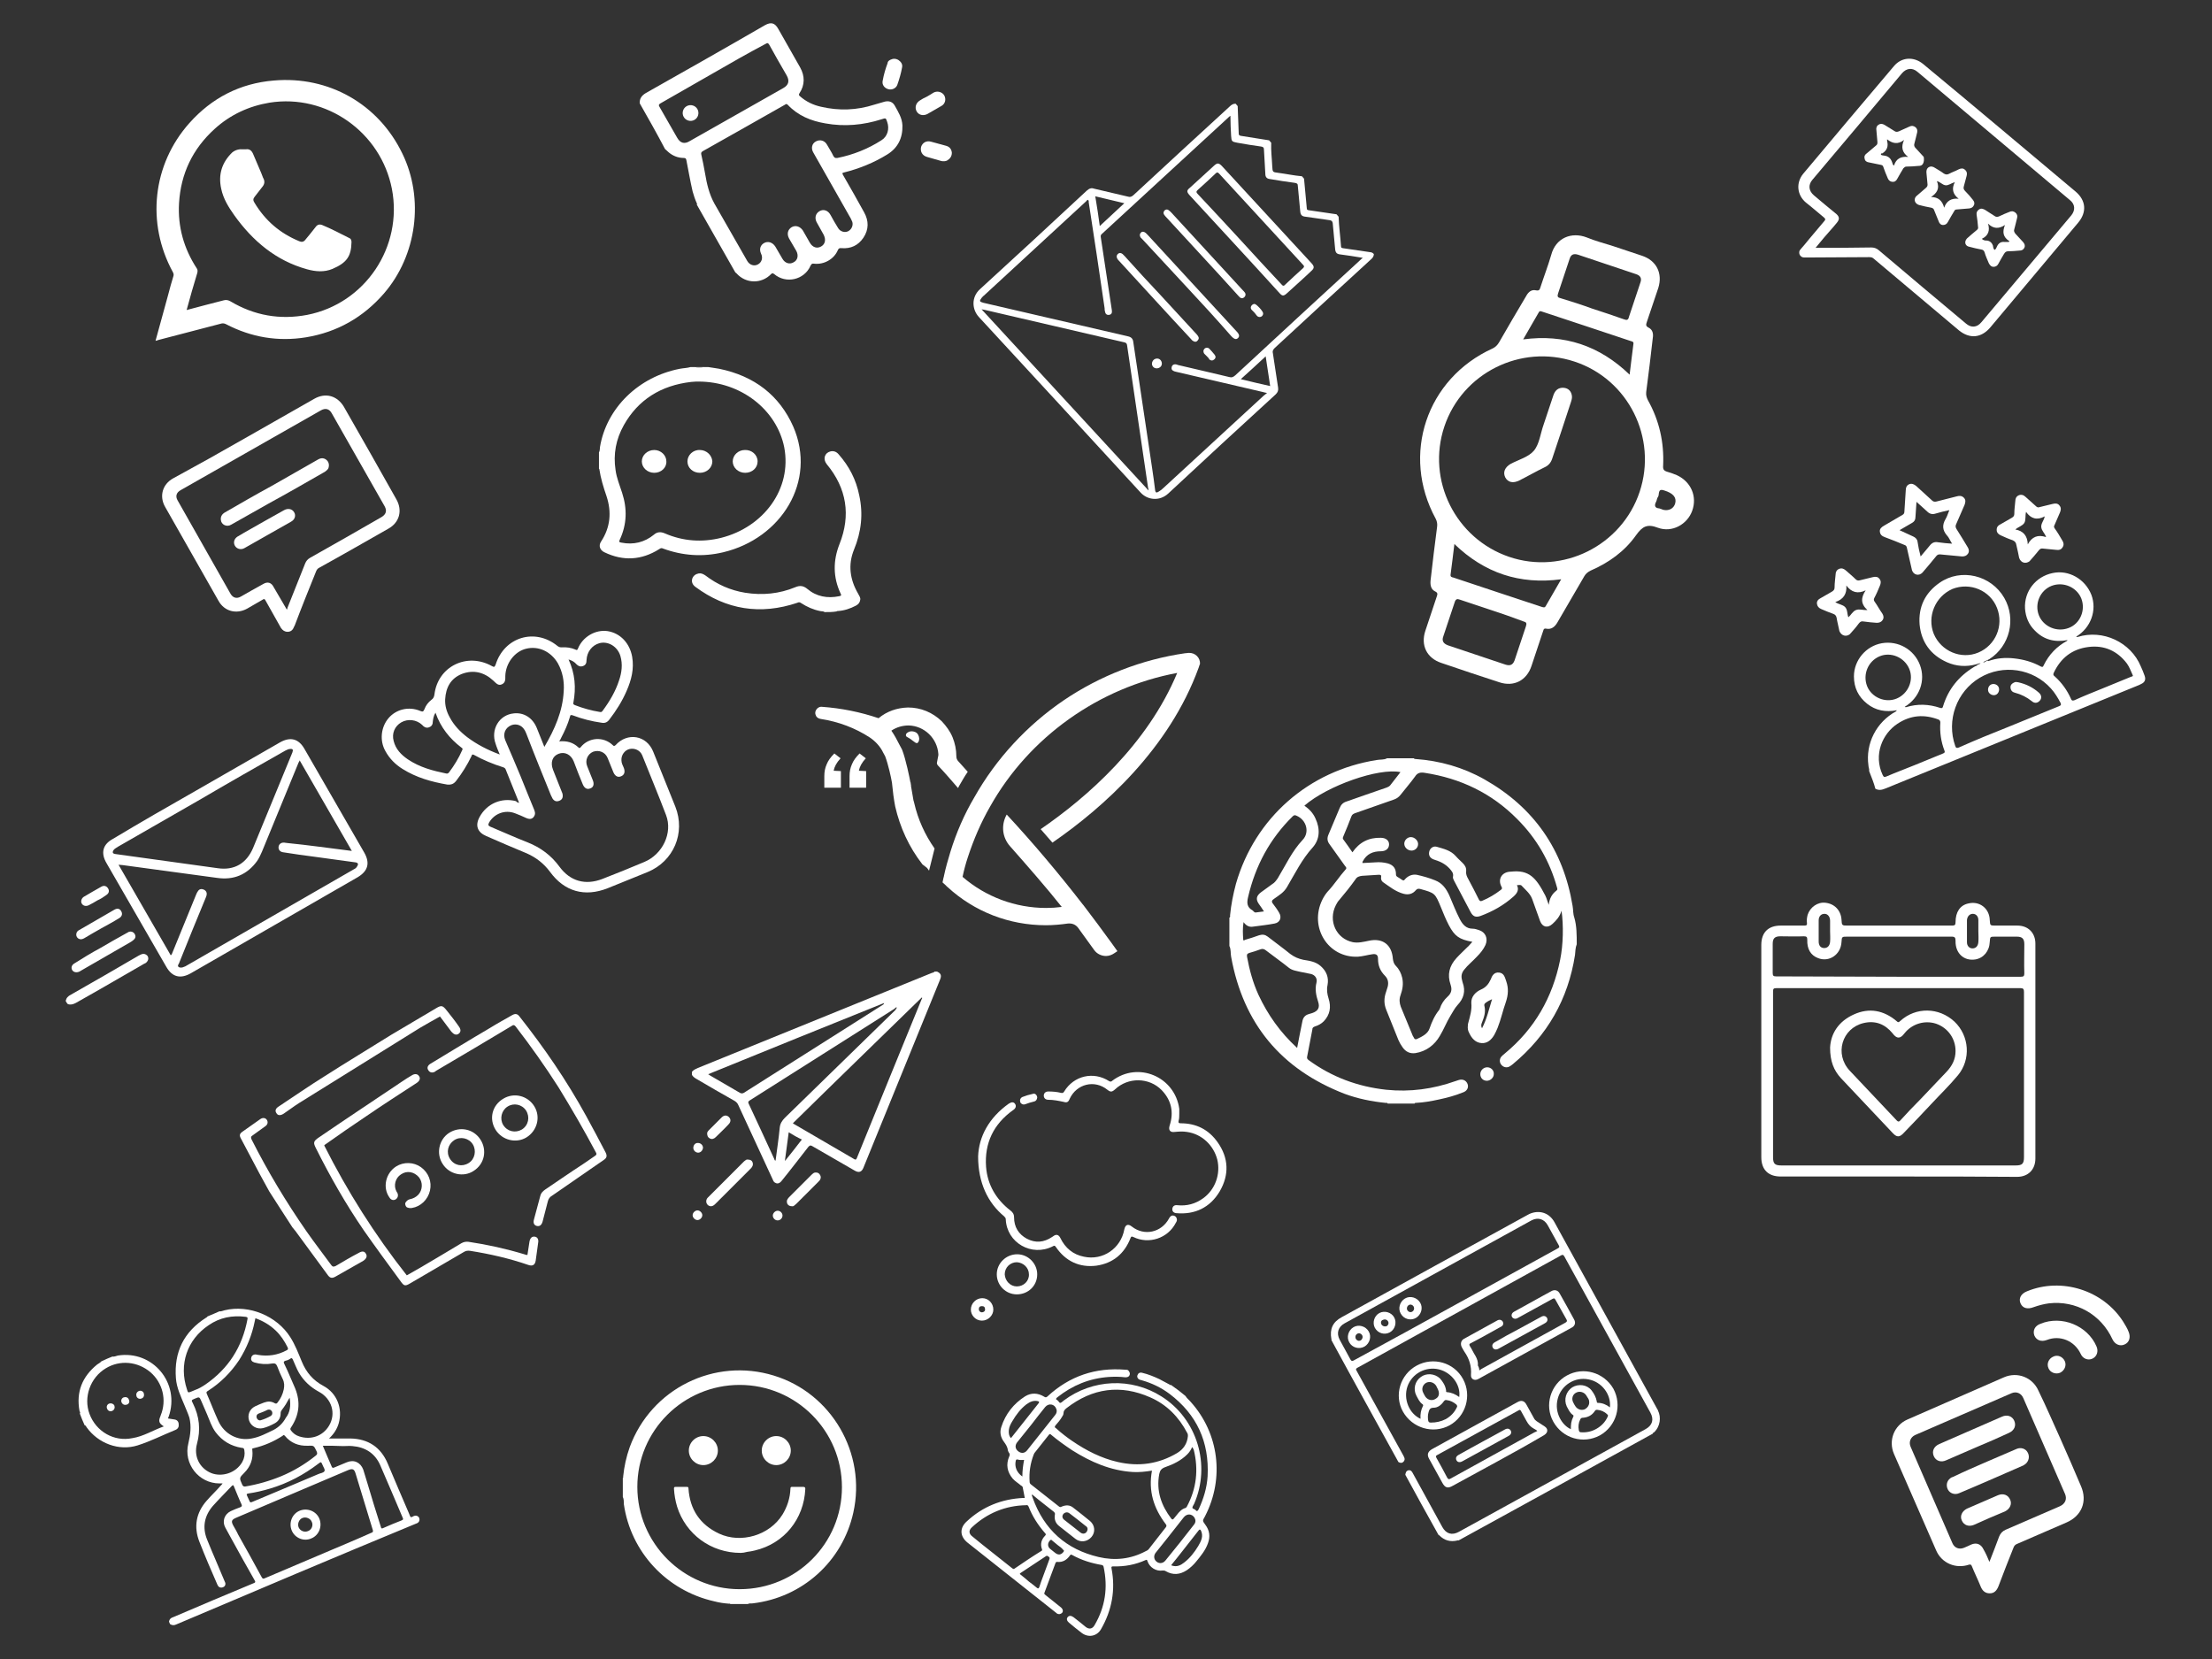 <?xml version="1.0" encoding="utf-8"?>
<!-- Generator: Adobe Illustrator 27.0.0, SVG Export Plug-In . SVG Version: 6.00 Build 0)  -->
<svg version="1.1" id="Layer_1" xmlns="http://www.w3.org/2000/svg" xmlns:xlink="http://www.w3.org/1999/xlink" x="0px" y="0px"
	 viewBox="0 0 640 480" style="enable-background:new 0 0 640 480;" xml:space="preserve">
<rect x="0" y="0" width="640" height="480" fill="#333333" stroke="none"/>
<style type="text/css">
	.st0{fill:#FFFFFF;}
</style>
<g>
	<g>
		<path class="st0" d="M45,98.6c1.2-4.4,2.4-8.8,3.6-13.1c0.5-1.9,1-3.8,1.6-5.7c0.1-0.4,0-0.7-0.2-1.1c-7.7-14.1-5.9-31.1,4.8-43.1
			c6.5-7.3,14.7-11.5,24.4-12.3c15.9-1.4,30.3,6.8,37.2,21.1c6.4,13.1,4.2,29.5-5.3,40.5c-6,6.9-13.5,11.2-22.6,12.7
			c-8.1,1.3-15.8,0-23.1-3.8c-0.4-0.2-0.8-0.3-1.3-0.2c-6.1,1.6-12.2,3.2-18.4,4.8C45.6,98.5,45.4,98.5,45,98.6z M54,89.7
			c3.7-1,7.2-1.9,10.7-2.8c0.7-0.2,1.3-0.1,2,0.3c6.9,4.1,14.3,5.4,22.2,3.9c16.8-3.3,27.7-19.7,24.5-36.4
			C110.2,38.2,94.4,27.1,78,29.7c-6,1-11.4,3.5-15.9,7.6c-6.4,5.8-9.8,13-10.3,21.5c-0.4,6.8,1.4,13.1,5.1,18.8
			c0.3,0.4,0.3,0.8,0.2,1.3C56,82.5,55,86,54,89.7z"/>
		<path class="st0" d="M70.4,43.2c0.3,0,0.5,0,0.7,0c1.2-0.2,1.8,0.5,2.2,1.5c0.8,1.8,1.5,3.6,2.3,5.4c0.2,0.4,0.3,0.9,0.5,1.3
			c0.6,1,0.5,1.9-0.3,2.8c-0.7,0.9-1.4,1.8-2.1,2.7c-0.5,0.6-0.5,1.1-0.1,1.7c3.1,5.2,7.4,8.9,13,11.2c0.7,0.3,1.3,0.2,1.8-0.5
			c1-1.2,1.9-2.3,2.9-3.6c0.5-0.7,1.1-0.9,1.9-0.6c2.7,1.1,5.3,2.5,7.9,3.8c0.5,0.2,0.6,0.7,0.6,1.2c-0.1,4-1.3,5.9-5.5,7.7
			c-2.4,1-4.9,0.8-7.4,0.1c-9-2.5-15.7-8.2-21-15.6c-1.7-2.4-3.2-4.8-3.8-7.7c-0.9-4.1,0.2-7.6,3.2-10.5
			C68.2,43.3,69.3,43.1,70.4,43.2z"/>
	</g>
	<g>
		<path class="st0" d="M204.9,106.2c1.1,0.2,2.2,0.3,3.2,0.5c10.2,2.1,17.4,7.7,21.4,16.7c6.9,15.8-3.4,32.4-20.3,36.4
			c-5.9,1.4-11.7,1-17.4-1.1c-0.4-0.2-0.7-0.1-1.1,0.2c-5.1,3.2-10.4,3.5-15.8,0.9c-1.3-0.6-1.8-1.9-1-3.1c2.7-4.1,3.1-8.5,1.6-13.1
			c-0.9-2.6-1.7-5.2-2.1-7.9c0,0-0.1-0.1-0.1-0.1c0-1.6,0-3.1,0-4.7c0.3-0.5,0.2-1,0.3-1.6c1.9-11.3,11.2-20.3,23.1-22.6
			c1-0.2,2.1-0.2,3.1-0.5c0.4,0,0.9,0,1.3,0c0.8,0.2,1.7,0.2,2.5,0C204.1,106.2,204.5,106.2,204.9,106.2z M202.1,110.4
			c-0.4,0-1.2,0-2.1,0.1c-8.8,1-15.4,5.2-19.5,12.5c-2.3,4.1-3.1,8.4-2.4,13c0.3,2.3,1.2,4.4,1.9,6.6c1.5,4.6,1.4,9.1-0.7,13.6
			c-0.3,0.6-0.1,0.7,0.5,0.8c3.5,0.7,6.7-0.1,9.4-2.3c0.9-0.8,1.9-0.9,3.1-0.4c5.3,2.3,10.8,2.7,16.4,1.3
			c12.2-3.1,20.5-14.1,18.2-26.2C224.7,118.5,214.3,110.4,202.1,110.4z"/>
		<path class="st0" d="M238.6,177.1c-0.4-0.3-0.9-0.2-1.3-0.3c-2-0.4-3.8-1.2-5.5-2.3c-0.4-0.3-0.7-0.3-1.1-0.1
			c-10.7,3.6-20.6,2-29.5-4.6c-0.8-0.6-1.2-1.4-0.9-2.4c0.3-0.8,0.9-1.3,1.9-1.5c0.7-0.1,1.3,0.2,1.9,0.6c3.4,2.6,7.2,4.3,11.5,5
			c5,0.8,9.9,0.3,14.5-1.6c1.4-0.6,2.4-0.4,3.5,0.5c2.6,2.2,5.8,2.8,9.2,2.1c0.6-0.1,0.7-0.3,0.4-0.8c-2.2-4.7-2.2-9.5-0.3-14.3
			c3.3-8.3,2.1-16.1-3.7-23.1c-1.2-1.5-0.6-3.3,1.1-3.7c0.9-0.2,1.7,0.1,2.3,0.8c3.1,3.5,5.1,7.4,6,11.9c1.2,5.4,0.6,10.6-1.5,15.7
			c-1.8,4.4-1.2,8.7,1.2,12.8c0.3,0.6,0.7,1.1,0.6,1.7c-0.1,0.8-0.5,1.3-1.2,1.7c-1.7,0.9-3.5,1.5-5.4,1.6c-0.1,0-0.2,0-0.2,0.1
			C240.9,177.1,239.8,177.1,238.6,177.1z"/>
		<path class="st0" d="M203.7,106.2c-0.8,0.2-1.7,0.2-2.5,0C202,106.2,202.9,106.2,203.7,106.2z"/>
		<path class="st0" d="M202.5,136.8c-2,0-3.6-1.4-3.6-3.3c0-1.8,1.6-3.4,3.6-3.3c1.9,0,3.5,1.5,3.6,3.3
			C206.1,135.3,204.5,136.8,202.5,136.8z"/>
		<path class="st0" d="M219.2,133.5c0,1.9-1.6,3.3-3.6,3.3c-2,0-3.6-1.5-3.6-3.3c0-1.8,1.6-3.3,3.5-3.3
			C217.5,130.1,219.2,131.6,219.2,133.5z"/>
		<path class="st0" d="M189.3,136.8c-2,0-3.6-1.5-3.6-3.3c0-1.8,1.6-3.3,3.6-3.3c1.9,0,3.5,1.5,3.5,3.3
			C192.9,135.3,191.3,136.8,189.3,136.8z"/>
	</g>
	<g>
		<path class="st0" d="M397.5,73.5c0,0.7-0.4,1.2-0.9,1.6c-9.3,8.5-18.6,17.1-27.8,25.6c-0.5,0.5-0.7,0.9-0.5,1.6
			c0.5,3.3,1,6.6,1.5,9.9c0.1,0.8-0.1,1.3-0.7,1.9c-10.4,9.5-20.8,19.1-31.1,28.7c-2.5,2.3-6,1.9-8-0.3
			c-15.6-17-31.2-33.9-46.8-50.8c-2-2.2-2.2-5.7,0.3-8c10.4-9.5,20.7-19,31-28.6c0.7-0.6,1.3-0.8,2.1-0.5c3.3,0.8,6.5,1.5,9.8,2.3
			c0.6,0.2,1,0,1.5-0.4c9.3-8.6,18.6-17.2,27.9-25.7c0.5-0.5,1-0.8,1.7-0.8c0.2,0.2,0.4,0.5,0.6,0.7c0.1,2.6,0.2,5.2,0.3,7.9
			c0,0.4,0.1,0.6,0.6,0.7c2.7,0.4,5.5,0.9,8.2,1.3c0.2,0.2,0.4,0.5,0.6,0.7c-0.1,2.3,0.2,4.5,0.3,6.8c0.1,1.7,0.1,1.7,1.7,1.9
			c2.3,0.3,4.6,0.8,6.9,1c0.2,0.2,0.4,0.5,0.6,0.7c0.3,2.9,0.5,5.7,0.8,8.6c0,0.3,0.1,0.4,0.4,0.5c2.7,0.4,5.5,0.8,8.2,1.2
			c0.2,0.2,0.4,0.5,0.6,0.7c0.1,2.9,0.5,5.7,0.7,8.6c0,0.4,0.2,0.4,0.5,0.5c2.7,0.4,5.4,0.8,8.2,1.2
			C397.1,73.1,397.3,73.3,397.5,73.5z M366.6,113.7c-0.6-0.1-0.9-0.2-1.3-0.3c-8.3-1.9-16.6-3.9-24.9-5.8c-0.3-0.1-0.6-0.1-0.9-0.3
			c-0.5-0.2-0.6-0.6-0.5-1.1c0.1-0.5,0.5-0.8,1-0.8c0.3,0,0.6,0.1,0.8,0.2c5,1.2,10,2.3,14.9,3.5c0.7,0.2,1.1,0,1.7-0.5
			c12-11.1,24-22.2,36.1-33.3c0.2-0.2,0.4-0.4,0.8-0.7c-2.3-0.4-4.4-0.7-6.6-1c-0.9-0.1-1.3-0.5-1.4-1.5c-0.2-2.5-0.5-5-0.7-7.5
			c-0.1-0.6-0.3-0.8-0.9-0.9c-2.3-0.3-4.6-0.7-7-1c-1-0.1-1.4-0.5-1.5-1.5c-0.2-2.5-0.5-4.9-0.7-7.4c0-0.6-0.2-0.8-0.9-0.9
			c-2.4-0.3-4.8-0.7-7.2-1.1c-0.9-0.1-1.3-0.6-1.3-1.5c-0.1-2.4-0.3-4.7-0.4-7c0-0.6-0.2-0.8-0.8-0.9c-2.3-0.3-4.6-0.7-6.9-1.1
			c-1.6-0.3-1.7-0.4-1.8-2c-0.1-1.9-0.2-3.7-0.2-5.8c-0.3,0.2-0.4,0.3-0.5,0.4c-12.2,11.2-24.4,22.5-36.6,33.7
			c-0.4,0.3-0.5,0.6-0.4,1.1c0.6,4,1.2,7.9,1.8,11.9c0.5,3.1,0.9,6.1,1.4,9.2c0.1,0.7-0.1,1.2-0.8,1.3c-0.7,0.1-1.1-0.3-1.2-1
			c-0.1-0.3-0.1-0.6-0.1-0.9c-1.5-10.2-3-20.5-4.6-30.7c0-0.2,0.1-0.5-0.3-0.7c-0.1,0.1-0.3,0.2-0.4,0.4
			c-9.9,9.1-19.7,18.2-29.6,27.3c-0.3,0.2-0.5,0.5-0.7,0.7c-0.7,0.9-0.6,1.1,0.5,1.4c13.9,3.2,27.9,6.5,41.8,9.7
			c1,0.2,1.5,0.7,1.6,1.7c1.5,10,3,20.1,4.5,30.1c0.6,4.2,1.3,8.4,1.8,12.6c0.1,1,0.5,0.9,1.1,0.5c0.5-0.3,0.9-0.6,1.3-1
			c9.7-8.9,19.3-17.8,29-26.7C366,114.2,366.2,114,366.6,113.7z M332.3,141.9c0-0.4,0-0.5-0.1-0.6c-2-13.8-4.1-27.6-6.1-41.4
			c-0.1-0.7-0.5-0.8-1-0.9c-13.3-3.1-26.7-6.2-40-9.3c-0.3-0.1-0.6-0.1-1.1-0.2C300.1,107,316.2,124.4,332.3,141.9z M367.5,111.7
			c-0.4-2.9-0.9-5.7-1.3-8.6c-2.4,2.2-4.7,4.4-7.2,6.6C361.9,110.4,364.7,111.1,367.5,111.7z M318.2,65.4c2.4-2.2,4.7-4.4,7.1-6.6
			c-2.8-0.7-5.6-1.3-8.4-2C317.4,59.7,317.8,62.5,318.2,65.4z"/>
		<path class="st0" d="M357.1,70.5c-4.3-4.7-8.6-9.3-12.9-14c-0.9-1-0.9-1.4,0.1-2.2c2.3-2.1,4.7-4.3,7-6.4c0.9-0.8,1.3-0.8,2.2,0.1
			c8.7,9.4,17.3,18.8,26,28.2c0.8,0.9,0.8,1.4-0.1,2.2c-2.3,2.2-4.7,4.3-7.1,6.5c-0.9,0.8-1.3,0.8-2.1-0.1
			C365.8,79.9,361.4,75.2,357.1,70.5z M358.6,69.1c4,4.4,8,8.7,12.1,13.1c0.4,0.5,0.7,0.7,1.2,0.1c1.7-1.6,3.4-3.2,5.1-4.7
			c0.4-0.4,0.4-0.6,0-1c-8.1-8.8-16.2-17.6-24.3-26.4c-0.4-0.4-0.6-0.4-1,0c-1.7,1.6-3.3,3.1-5.1,4.7c-0.6,0.5-0.5,0.8,0,1.3
			C350.6,60.4,354.6,64.8,358.6,69.1z"/>
		<path class="st0" d="M343.4,83.1c-4.3-4.6-8.5-9.2-12.8-13.8c-0.2-0.2-0.4-0.4-0.6-0.6c-0.3-0.5-0.3-1,0.1-1.4
			c0.4-0.4,0.9-0.3,1.4,0.1c0.2,0.2,0.4,0.4,0.6,0.6c8.5,9.3,17.1,18.5,25.6,27.8c0.9,0.9,1,1.5,0.5,2c-0.5,0.5-1.1,0.4-2-0.6
			C352,92.4,347.7,87.7,343.4,83.1z"/>
		<path class="st0" d="M347.8,74.1c-3.5-3.8-7.1-7.7-10.6-11.5c-0.3-0.4-0.7-0.7-0.5-1.3c0.2-0.6,0.9-0.9,1.4-0.5
			c0.3,0.2,0.5,0.4,0.8,0.7c6.9,7.5,13.8,15,20.7,22.5c0.1,0.1,0.2,0.2,0.3,0.3c0.5,0.5,0.7,1.1,0.1,1.7c-0.6,0.5-1.1,0.3-1.6-0.3
			C354.9,81.8,351.4,78,347.8,74.1z"/>
		<path class="st0" d="M335.7,85.3c3.5,3.8,7.1,7.7,10.6,11.5c0.4,0.5,0.8,1,0.3,1.6c-0.4,0.6-0.9,0.6-1.5,0.2
			c-0.2-0.1-0.4-0.4-0.5-0.5c-7-7.5-13.9-15.1-20.8-22.6c-0.2-0.2-0.4-0.4-0.5-0.6c-0.3-0.5-0.3-1,0.1-1.4c0.4-0.4,0.9-0.4,1.4,0
			c0.2,0.2,0.4,0.4,0.6,0.6C328.8,77.9,332.2,81.6,335.7,85.3z"/>
		<path class="st0" d="M362.9,90.4c-0.3-0.3-0.5-0.5-0.8-0.8c-0.3-0.4-0.3-0.9,0.1-1.3c0.4-0.4,0.8-0.5,1.3-0.1
			c0.7,0.6,1.3,1.2,1.8,2c0.3,0.5,0.2,0.9-0.2,1.3c-0.4,0.3-0.9,0.3-1.3,0C363.4,91.1,363.2,90.7,362.9,90.4z"/>
		<path class="st0" d="M349.2,103.1c-0.3-0.3-0.5-0.5-0.8-0.8c-0.3-0.5-0.3-1,0.1-1.4c0.4-0.4,1-0.4,1.4,0c0.5,0.5,1,1.1,1.5,1.7
			c0.4,0.5,0.4,1-0.1,1.4c-0.4,0.4-0.9,0.4-1.4,0C349.8,103.7,349.5,103.4,349.2,103.1z"/>
		<path class="st0" d="M335.8,104.2c0.5,0.6,0.5,1.5-0.1,2c-0.6,0.5-1.5,0.5-2,0c-0.6-0.6-0.5-1.5,0.1-2.1
			C334.4,103.6,335.3,103.6,335.8,104.2z"/>
	</g>
	<g>
		<path class="st0" d="M70.7,126.9c6.7-3.8,13.5-7.7,20.2-11.5c3.3-1.9,6.7-0.9,8.6,2.3c5.1,8.9,10.2,17.9,15.2,26.8
			c1.8,3.2,0.9,6.7-2.4,8.5c-6.7,3.8-13.3,7.6-20,11.3c-0.4,0.2-0.6,0.5-0.8,0.9c-2.1,5.2-4.2,10.4-6.2,15.7
			c-0.1,0.2-0.2,0.4-0.3,0.6c-0.3,0.8-0.9,1.3-1.8,1.3c-0.8,0-1.4-0.4-1.9-1.1c-1.5-2.7-3-5.3-4.5-8c-0.2-0.4-0.4-0.5-0.8-0.2
			c-1.5,0.9-3,1.7-4.5,2.6c-3.1,1.7-6.6,0.8-8.3-2.3c-5.1-9-10.3-18.1-15.4-27.1c-1.8-3.1-0.8-6.6,2.3-8.3
			C57.1,134.6,63.9,130.8,70.7,126.9z M83,176.4c0.1-0.3,0.2-0.4,0.2-0.6c1.7-4.3,3.4-8.5,5.1-12.8c0.3-0.7,0.7-1.2,1.4-1.6
			c6.9-3.9,13.8-7.8,20.7-11.8c1.3-0.8,1.6-1.8,0.9-3.1c-5.1-9-10.2-17.9-15.3-26.9c-0.7-1.3-1.8-1.6-3.1-0.9
			c-13.5,7.7-27.1,15.4-40.6,23.1c-1.3,0.7-1.6,1.8-0.9,3c5.1,9,10.2,18,15.3,27c0.7,1.2,1.8,1.5,3,0.8c2.1-1.2,4.2-2.4,6.4-3.6
			c1.3-0.8,2.4-0.5,3.1,0.9C80.5,172.1,81.7,174.2,83,176.4z"/>
		<path class="st0" d="M78.6,140.6c4.5-2.6,9-5.1,13.5-7.7c0.9-0.5,1.8-0.4,2.5,0.3c0.6,0.6,0.7,1.5,0.4,2.3c-0.2,0.4-0.6,0.7-1,1
			c-5.4,3.1-10.8,6.2-16.3,9.2c-3.6,2-7.2,4.1-10.8,6.1c-1.3,0.8-2.9,0-3-1.4c-0.1-0.9,0.3-1.6,1.1-2.1
			C69.5,145.7,74,143.1,78.6,140.6z"/>
		<path class="st0" d="M75.6,151.3c2.2-1.2,4.4-2.5,6.6-3.7c1.1-0.6,2.3-0.4,2.9,0.6c0.6,1,0.2,2.2-1,2.8c-4.5,2.5-8.9,5.1-13.4,7.6
			c-0.9,0.5-2,0.3-2.6-0.5c-0.6-0.8-0.5-1.9,0.3-2.6c0.2-0.2,0.4-0.3,0.6-0.4C71.1,153.8,73.4,152.6,75.6,151.3z"/>
	</g>
	<g>
		<path class="st0" d="M596.2,416.4c2,4.5,4,9.1,5.9,13.6c1.9,4.4,0.2,8.6-4.2,10.5c-4.8,2.1-9.5,4.1-14.3,6.2c-0.5,0.2-0.8,0.5-1,1
			c-1.5,3.8-3,7.5-4.4,11.3c-0.5,1.2-1.2,2-2.5,2c-1.3,0-2.1-0.7-2.6-1.9c-0.8-2-1.8-4-2.6-6c-0.2-0.4-0.3-0.5-0.8-0.4
			c-3.8,1.3-7.9-0.4-9.5-4.1c-4.1-9.3-8.1-18.6-12.2-27.9c-1.7-3.9,0-8.3,3.9-10c9.3-4.1,18.6-8.1,27.9-12.2c3.9-1.7,8.3,0,10,3.9
			C592.1,407.1,594.1,411.8,596.2,416.4z M575.6,451.9c1-2.5,1.9-4.9,2.8-7.3c0.4-1,1-1.6,1.9-2c5.2-2.3,10.5-4.5,15.7-6.8
			c1.5-0.7,2.1-2,1.5-3.5c-4-9.3-8.1-18.5-12.1-27.8c-0.6-1.4-2-2-3.4-1.4c-9.3,4-18.6,8.1-27.9,12.1c-1.3,0.6-1.9,2-1.3,3.4
			c4,9.3,8.1,18.6,12.1,27.9c0.6,1.4,2,1.9,3.4,1.3c0.7-0.3,1.4-0.6,2-0.9c1.6-0.7,2.9-0.1,3.6,1.4
			C574.6,449.5,575.1,450.7,575.6,451.9z"/>
		<path class="st0" d="M586.5,373.6c10-4.1,22-0.3,27.8,8.8c0.6,1,1.2,1.9,1.6,3c0.6,1.5,0.2,3-1.2,3.6c-1.3,0.6-2.8,0-3.5-1.5
			c-3.3-7.2-10.6-11.3-18.4-10.4c-1.5,0.2-3,0.6-4.4,1.1c-1.8,0.7-3.2,0.3-3.8-1.1C584,375.7,584.7,374.3,586.5,373.6z"/>
		<path class="st0" d="M590.4,383c6.1-2.5,13.6,0.5,16.2,6.6c0.6,1.4,0.1,2.9-1.2,3.5c-1.3,0.6-2.8,0-3.4-1.4c-1.8-3.8-6-5.5-9.8-4
			c-1.6,0.6-3,0.1-3.6-1.3C588.1,385,588.7,383.6,590.4,383z"/>
		<path class="st0" d="M597.4,393.8c0.6,1.3-0.1,2.8-1.4,3.4c-1.3,0.5-2.8-0.1-3.3-1.3c-0.6-1.3,0-2.8,1.4-3.4
			C595.3,391.9,596.8,392.5,597.4,393.8z"/>
		<path class="st0" d="M572.1,418.6c-3,1.3-6,2.6-9,3.9c-1.5,0.7-3,0.2-3.6-1.2c-0.6-1.4,0-2.8,1.6-3.5c6-2.6,12.1-5.3,18.1-7.9
			c1.5-0.7,3-0.2,3.6,1.2c0.6,1.4,0,2.8-1.6,3.5C578.2,416,575.2,417.3,572.1,418.6z"/>
		<path class="st0" d="M574.2,423.2c3.1-1.3,6.2-2.7,9.3-4c1.2-0.5,2.6-0.1,3.2,1.1c0.6,1.1,0.3,2.5-0.7,3.3
			c-0.2,0.1-0.4,0.3-0.6,0.4c-6.2,2.7-12.3,5.4-18.5,8c-1.3,0.6-2.7,0.1-3.3-1c-0.6-1.1-0.4-2.5,0.7-3.3c0.2-0.2,0.5-0.3,0.8-0.4
			C568.2,425.8,571.2,424.5,574.2,423.2z"/>
		<path class="st0" d="M575.6,439.2c-1.5,0.7-3,1.3-4.5,2c-1.5,0.6-2.9,0.1-3.5-1.3c-0.6-1.3,0.1-2.7,1.5-3.4c3-1.3,6-2.6,9-3.9
			c1.5-0.6,2.9-0.1,3.5,1.3c0.6,1.3-0.1,2.7-1.5,3.4C578.6,437.9,577.1,438.6,575.6,439.2z"/>
	</g>
	<g>
		<path class="st0" d="M77.9,344.7c-0.9-1.7-1.9-3.4-2.8-5.1c-1.8-3.4-3.6-6.8-5.4-10.2c-0.5-0.9-0.4-1.4,0.5-2
			c1.7-1.2,3.4-2.4,5.1-3.6c0.7-0.5,1.5-0.4,1.9,0.2c0.4,0.6,0.3,1.4-0.5,1.9c-1.2,0.9-2.4,1.7-3.6,2.6c-0.5,0.3-0.6,0.6-0.3,1.2
			c4.7,9.3,10,18.1,15.9,26.6c2.3,3.3,4.8,6.5,7.2,9.8c0.4,0.5,0.7,0.4,1.2,0.2c2.2-1.3,4.4-2.6,6.7-3.8c1-0.6,1.7-0.5,2.1,0.3
			c0.4,0.7,0.1,1.4-0.8,2c-2.7,1.5-5.4,3.1-8.1,4.6c-0.9,0.5-1.5,0.4-2.1-0.4c-3.1-4.3-6.3-8.5-9.4-12.8c-0.3-0.4-0.6-0.7-0.9-1.1
			C82.3,351.6,80.1,348.1,77.9,344.7z"/>
		<path class="st0" d="M93.8,331.4c6.7,13.3,14.6,25.8,23.9,37.6c1.4-0.8,2.8-1.6,4.2-2.4c3.9-2.3,7.8-4.6,11.6-6.9
			c0.7-0.4,1.4-0.5,2.1-0.4c5.4,0.8,10.8,2,16.1,3.6c0.3,0.1,0.5,0.2,0.9,0.2c0.2-1.3,0.4-2.6,0.6-3.9c0.2-1,0.7-1.5,1.5-1.4
			c0.8,0.1,1.2,0.8,1,1.8c-0.2,1.7-0.5,3.4-0.7,5.1c-0.2,1.3-0.9,1.7-2.1,1.3c-5.5-1.9-11.2-3.2-16.9-4.1c-0.7-0.1-1.3,0-1.9,0.4
			c-5.1,3-10.3,6-15.4,9c-1.5,0.9-1.8,0.8-2.8-0.6c-3.6-4.9-7.2-9.8-10.7-14.8c-5.2-7.6-9.7-15.5-13.8-23.7c-0.8-1.6-0.8-2,1-3.2
			c7.9-5.4,15.9-10.7,23.8-16c1-0.7,2-1.3,3-1.9c0.8-0.5,1.6-0.4,2,0.2c0.5,0.6,0.3,1.4-0.6,2c-4.9,3.2-9.9,6.4-14.7,9.7
			c-3.9,2.6-7.8,5.3-11.6,8C94.1,331.1,94,331.2,93.8,331.4z"/>
		<path class="st0" d="M161.6,314.6c-3.9-6.1-8-11.9-12.4-17.6c-0.4-0.5-0.7-0.5-1.1-0.2c-7.3,4.4-14.6,8.7-21.9,13
			c-0.1,0.1-0.3,0.2-0.4,0.3c-0.8,0.4-1.5,0.2-1.9-0.5c-0.4-0.6-0.2-1.3,0.6-1.8c5.8-3.5,11.5-7,17.3-10.4c2.1-1.3,4.3-2.5,6.4-3.7
			c0.9-0.5,1.5-0.4,2.1,0.4c7.2,9.1,13.7,18.6,19.3,28.8c1.9,3.5,3.8,7,5.6,10.5c0.5,1,0.4,1.6-0.5,2.2c-5,3.4-9.9,6.9-14.9,10.3
			c-0.7,0.4-1.1,0.9-1.3,1.7c-0.5,1.9-1,3.9-1.5,5.8c-0.3,1.1-0.9,1.5-1.7,1.3c-0.8-0.2-1.1-0.9-0.8-1.9c0.6-2.2,1.2-4.5,1.8-6.7
			c0.2-0.9,0.7-1.4,1.4-1.9c3.7-2.5,7.3-5,11-7.4c1.2-0.8,2.3-1.6,3.5-2.4c0.4-0.3,0.5-0.5,0.2-1C169,327,165.4,320.8,161.6,314.6z"
			/>
		<path class="st0" d="M127.3,294.1c-2,1.1-3.9,2.2-5.8,3.3c-11.6,7.2-23.3,14.5-34.9,21.7c-1.6,1-3,2.1-4.5,3.1
			c-0.9,0.6-1.7,0.6-2.1-0.1c-0.5-0.7-0.3-1.4,0.7-2c4.4-2.9,8.7-5.9,13.2-8.7c6.4-4.1,12.9-8,19.3-12c4.3-2.6,8.7-5.1,13-7.7
			c1.5-0.9,1.9-0.8,3,0.6c1.2,1.5,2.4,3,3.5,4.6c0.7,0.9,0.7,1.7,0,2.2c-0.7,0.5-1.4,0.2-2.1-0.6C129.5,297,128.4,295.6,127.3,294.1
			z"/>
		<path class="st0" d="M143.4,326.9c-2-3.2-1-7.1,2.2-9c3.1-1.9,7.1-0.9,9,2.2c1.9,3.1,0.8,7.1-2.3,9
			C149.3,330.9,145.3,329.9,143.4,326.9z M145.6,325.5c1.2,1.9,3.5,2.4,5.4,1.3c1.9-1.2,2.4-3.6,1.2-5.5c-1.2-1.8-3.6-2.3-5.4-1.1
			C145.1,321.3,144.5,323.7,145.6,325.5z"/>
		<path class="st0" d="M139,329.7c2,3.1,1.2,7.1-2,9.1c-2.9,1.9-7,1-8.9-2c-2-3-1.1-7.1,1.8-9C133,325.8,137,326.6,139,329.7z
			 M130.2,335.3c1.2,1.9,3.5,2.4,5.4,1.2c1.8-1.1,2.3-3.6,1.2-5.4c-1.1-1.8-3.6-2.4-5.4-1.2C129.6,331.1,129,333.4,130.2,335.3z"/>
		<path class="st0" d="M114.6,337.5c2.2-1.4,5.1-1.3,7.2,0.2c2.2,1.6,3.2,4.2,2.6,6.8c-0.6,2.6-2.7,4.6-5.2,5
			c-0.5,0.1-1.1,0-1.5-0.2c-0.3-0.2-0.6-0.9-0.4-1.3c0.2-0.4,0.7-0.9,1.2-1c1-0.2,1.8-0.6,2.5-1.3c1.3-1.4,1.4-3.6,0.2-5.1
			c-1.4-1.6-3.5-2-5.2-0.8c-1.6,1-2.2,3.2-1.3,4.9c0.1,0.2,0.2,0.3,0.3,0.5c0.3,0.7,0.1,1.4-0.5,1.8c-0.6,0.4-1.4,0.2-1.8-0.5
			C110.6,343.6,111.6,339.4,114.6,337.5z"/>
	</g>
	<g>
		<path class="st0" d="M343,403.9c0.4,0.7,1,1.1,1.5,1.7c8.2,9.1,9.8,22.1,4.2,33c0,0.1-0.1,0.1-0.1,0.2c-0.7,1.2-0.7,1.2,0.1,2.3
			c1.3,1.7,1.5,3.5,0.8,5.4c-0.7,2-2,3.6-3.4,5.3c-0.8,1-1.7,1.8-2.7,2.5c-2,1.3-4,1.5-6.1,0.3c-0.3-0.2-0.5-0.2-0.9-0.2
			c-1.9,0.3-3.8-0.9-4.4-2.7c-0.1-0.4-0.2-0.5-0.6-0.3c-2.9,1.3-6,1.9-9.3,1.8c-0.5,0-0.6,0.1-0.5,0.6c1.2,6.2,0.1,12.1-3,17.5
			c-1.2,2.2-3.8,2.6-5.7,1.1c-1.2-0.9-2.4-1.9-3.6-2.9c-0.6-0.5-0.8-1.1-0.4-1.6c0.4-0.5,1-0.5,1.7,0c1.2,0.9,2.4,1.9,3.5,2.8
			c1,0.8,2,0.6,2.6-0.5c3.1-5.3,3.9-10.9,2.6-16.9c-0.1-0.3-0.2-0.4-0.5-0.5c-3-0.5-5.9-1.4-8.6-2.9c-0.2-0.1-0.4-0.2-0.6,0.1
			c-0.9,1.3-2.1,2.1-3.8,1.9c-0.3,0-0.3,0.2-0.4,0.3c-1.1,2.9-2.1,5.7-3.2,8.6c-0.2,0.4,0.1,0.5,0.3,0.7c1.5,1.2,3,2.4,4.5,3.6
			c0.7,0.6,0.7,1.5-0.1,1.8c-0.3,0.2-0.7,0.1-1,0c-0.2-0.1-0.3-0.3-0.5-0.4c-8.5-6.7-17-13.5-25.5-20.2c-2.2-1.8-2.3-4.2-0.2-6.1
			c4.6-4.3,10.1-6.5,16.4-6.8c0.1,0,0.2,0,0.4,0c-0.2-1-0.4-2-0.6-3.1c-0.1-0.3-0.3-0.4-0.5-0.5c-0.8-0.7-1.7-1.2-2.4-2
			c-1.6-1.9-2-4.1-1-6.4c0.2-0.4,0.2-0.6,0-1c-0.2-0.2-0.3-0.5-0.4-0.8c-0.1-1-0.6-1.7-1.1-2.4c-1-1.3-1.3-2.8-0.8-4.3
			c1.2-3.8,3.6-6.8,6.9-8.9c1.8-1.1,3.7-1,5.5,0.1c0.4,0.3,0.7,0.2,1-0.1c6.4-5.9,13.9-8.4,22.5-7.7c0.4,0,0.8,0,1,0.4
			c0.3,0.4,0.4,0.8,0.2,1.2c-0.2,0.5-0.7,0.6-1.2,0.6c-1.6-0.2-3.2-0.2-4.8-0.1c-5.6,0.4-10.5,2.4-14.9,5.9c-0.4,0.3-0.5,0.6,0,0.8
			c0.4,0.2,0.5,0.8,0.9,0.8c0.4-0.1,0.7-0.5,1-0.7c8.3-6.2,19.5-6.7,28.2-1.2c10.4,6.5,14.4,19.9,9.5,31.1c-0.2,0.4-0.5,0.8-0.5,1.1
			c0,0.4,0.7,0.4,0.9,0.7c0.4,0.5,0.6,0.3,0.9-0.2c1.4-3,2.4-6.2,2.6-9.6c0.5-9.9-3.1-17.8-11-23.8c-2.4-1.8-5.1-3.1-7.9-3.9
			c-0.2-0.1-0.5-0.1-0.7-0.2c-0.6-0.2-0.9-0.8-0.7-1.3c0.2-0.6,0.7-0.9,1.4-0.7c1.7,0.4,3.4,1.1,4.9,1.8c1,0.5,2,1.1,3,1.6
			c0.1,0.1,0.2,0.2,0.4,0.1C340.4,401.8,341.7,402.8,343,403.9z M333.3,425.5c-1.9,0.3-3.7,0.5-5.5,0.4c-6.5-0.4-12.2-2.9-17.6-6.3
			c-2.1-1.4-4.2-2.9-6.1-4.5c-0.2-0.2-0.3-0.3-0.6,0c-1.4,1.8-2.8,3.5-4.2,5.3c-0.1,0.1-0.1,0.3-0.2,0.4c-1,2.6-1.4,5.2-1.2,7.9
			c0,0.3,0.1,0.6,0.4,0.8c2.7,2.1,5.3,4.2,8,6.3c0.3,0.3,0.6,0.3,0.9,0.1c1.2-0.5,2.3-0.5,3.3,0.3c1.7,1.3,3.3,2.6,4.9,3.9
			c1.4,1.2,1.6,3.2,0.4,4.6c-1.2,1.4-3.2,1.7-4.7,0.5c-1.6-1.2-3.1-2.5-4.7-3.7c-1-0.8-1.4-1.9-1.2-3.2c0.1-0.4,0-0.6-0.3-0.9
			c-2-1.6-4-3.1-5.9-4.7c-0.1-0.1-0.2-0.3-0.5-0.2c0.1,0.3,0.2,0.6,0.3,0.9c3.3,9.2,9.7,14.9,19.1,17.1c4.7,1.1,9.3,0.6,13.6-1.7
			c0.3-0.1,0.6-0.3,0.8-0.5c1.7-2.1,3.3-4.3,5-6.4c0.3-0.4,0.2-0.6,0-0.9C333.8,436.4,332.2,431.4,333.3,425.5z M308,415.3
			C308,415.3,308,415.3,308,415.3c0.7,0.5,1.4,1.1,2.2,1.6c4.1,2.8,8.4,5,13.2,6.1c6.1,1.4,11.8,0.6,17.2-2.6
			c1.8-1.1,2.9-2.7,3.1-4.9c0-0.3,0-0.6-0.2-0.9c-2.4-4.6-5.9-8.2-10.7-10.3c-8.6-3.8-16.7-2.7-24.2,3.1c-0.5,0.4-0.9,0.8-0.9,1.5
			c0,0.4-0.2,0.7-0.4,1c-0.5,0.9-1.2,1.7-1.9,2.5c-0.3,0.4-0.3,0.6,0.1,0.8C306.4,414,307.2,414.7,308,415.3z M287,449.1
			c1.9,1.5,3.9,3.1,5.8,4.6c0.3,0.2,0.5,0.4,0.8,0.1c2.5-1.7,5-3.4,7.6-5c0.2-0.1,0.4-0.2,0.3-0.5c-0.6-1.5-0.2-2.9,0.9-4
			c0.3-0.3,0.2-0.5-0.1-0.8c-2-2.3-3.6-4.8-4.7-7.6c-0.2-0.4-0.4-0.5-0.7-0.4c-6,0.1-11.3,2.3-15.7,6.4c-1,0.9-0.9,1.9,0.2,2.7
			C283.2,446.1,285.1,447.6,287,449.1z M344.9,418.7c-0.3,0.8-0.8,1.5-1.4,2.1c-1.8,1.8-4.1,2.9-6.4,3.7c-1.1,0.4-1.5,1-1.7,2
			c-0.9,4.9,0.6,9.1,3.5,12.9c0.3,0.3,0.4,0.3,0.7,0c0.3-0.4,0.6-0.7,0.9-1.1c0.7-0.9,1.4-1.7,2.5-2c0.2-0.1,0.3-0.2,0.4-0.4
			c2.8-5.2,3.4-10.7,2-16.4C345.2,419.2,345.2,418.9,344.9,418.7z M341.4,446.3c1.3-1.7,2.7-3.4,4-5.1c0.6-0.7,0.6-1.4,0.2-2.1
			c-0.8-1.2-2.2-1.2-3.1-0.1c-1.6,2-3.2,4.1-4.8,6.1c-1.1,1.3-2.1,2.7-3.2,4c-0.7,0.8-0.7,1.7-0.2,2.4c0.8,1,2.1,1,2.9,0
			C338.6,449.8,340,448,341.4,446.3z M298.4,412.2c-1.4,1.7-2.7,3.4-4.1,5.1c-0.7,0.9-0.6,1.9,0.3,2.6c0.9,0.7,1.9,0.6,2.6-0.3
			c2.7-3.4,5.4-6.8,8.1-10.2c0.4-0.5,0.6-1.1,0.3-1.8c-0.5-1.4-2.2-1.7-3.2-0.5C301.1,408.7,299.7,410.5,298.4,412.2z M297.7,457.6
			c0.8,0.6,1.6,1.2,2.3,1.8c0.4,0.3,0.5,0.2,0.7-0.2c0.2-0.5,0.3-1,0.5-1.5c0.8-2.2,1.6-4.4,2.4-6.5c0.1-0.3,0.2-0.6-0.2-0.8
			c-0.2-0.1-0.4-0.4-0.7-0.2c-2.5,1.6-4.9,3.3-7.4,4.9c-0.3,0.2-0.3,0.3,0,0.5C296.2,456.3,296.9,456.9,297.7,457.6z M292.5,416.1
			c2.7-3.4,5.3-6.7,8-10.1c0.3-0.4,0.1-0.5-0.2-0.6c-1.3-0.3-2.3,0.2-3.3,0.9c-1.7,1.3-3,3-4.1,4.9c-0.5,0.8-0.9,1.6-1,2.5
			C291.8,414.6,291.9,415.4,292.5,416.1z M338.9,452.8c0.1,0.2,0.2,0.2,0.3,0.2c1.3,0.4,2.4-0.1,3.4-0.9c1.7-1.3,3-3,4.1-4.8
			c0.4-0.7,0.8-1.4,1-2.2c0.2-0.8,0.1-1.5-0.2-2.2c-0.2-0.4-0.4-0.5-0.7-0.1c-0.4,0.5-0.8,1-1.1,1.4
			C343.4,447.1,341.2,450,338.9,452.8z M310.3,441.6c0.8,0.6,1.5,1.2,2.3,1.8c0.6,0.5,1.4,0.4,1.8-0.2c0.4-0.6,0.4-1.3-0.3-1.7
			c-1.5-1.2-3-2.4-4.6-3.6c-0.6-0.5-1.3-0.4-1.8,0.1c-0.5,0.6-0.4,1.3,0.3,1.8C308.8,440.4,309.5,441,310.3,441.6z M306.1,447.1
			C306.1,447.1,306.1,447.1,306.1,447.1c-0.6-0.5-1.1-0.9-1.7-1.4c-0.1-0.1-0.2-0.3-0.5-0.1c-0.8,0.7-0.9,1.8-0.1,2.5
			c0.5,0.4,1,0.8,1.5,1.2c0.9,0.7,1.7,0.6,2.4-0.3c0.2-0.3,0.2-0.4-0.1-0.6C307.2,447.9,306.7,447.5,306.1,447.1z M295.8,427.2
			c0-1.7,0.2-3.2,0.5-4.8c-0.6,0-1.2,0.1-1.8-0.1c-0.4-0.1-0.5,0-0.6,0.3C293.5,424.3,294.1,426,295.8,427.2z"/>
	</g>
	<g>
		<path class="st0" d="M540.8,223.1c0.1-0.6-0.2-1.1-0.2-1.6c-0.9-6.4,2.3-12.6,8-15.7c0,0,0.1-0.1,0.2-0.3
			c-3.2,0.6-6.1,0.1-8.6-1.9c-2.5-2-3.8-4.6-3.8-7.9c0-4.7,3.5-8.8,8.1-9.6c4.7-0.8,9.3,1.8,11,6.3c1.7,4.5-0.1,9.5-4.4,12.1
			c0.1,0.1,0.3,0.1,0.4,0.1c3.3-1,6.5-0.9,9.8,0.2c0.6,0.2,0.8,0,0.9-0.5c1.5-4.9,4.5-8.6,8.9-11.3c0.3-0.2,0.5-0.3,0.8-0.4
			c0.4-0.2,0.9-0.2,1.1-0.7c-0.5,0-0.8,0.2-1.2,0.3c-2.9,0.8-5.8,0.6-8.5-0.6c-4.7-2.1-7.4-5.8-7.9-10.9c-0.4-5.1,1.6-9.2,5.8-12.1
			c6.2-4.3,14.9-2.2,18.7,4.4c3.5,6.1,1.6,13.9-4.3,17.7c-0.2,0.1-0.4,0.2-0.6,0.3c-0.3,0.2-0.8,0.2-1.2,0.7c0.6,0,1-0.3,1.4-0.4
			c2.5-0.9,5-1.1,7.6-0.8c2.7,0.3,5.2,1,7.6,2.3c0.4,0.2,0.7,0.3,0.9-0.3c1.5-3.1,3.8-5.5,6.8-7.1c0,0,0-0.1,0.1-0.2
			c-3.7,0.7-6.9-0.1-9.5-2.8c-1.7-1.7-2.6-3.8-2.8-6.3c-0.3-5,3.1-9.3,8-10.3c4.6-1,9.4,1.7,11.2,6.3c1.7,4.5-0.2,9.6-4.4,12.1
			c0.1,0.1,0.3,0.1,0.4,0.1c7.3-2.3,15.4,1.5,18.3,8.5c0.4,0.9,0.8,1.8,1.1,2.7c0.4,1.1,0.1,1.9-1,2.4c-0.2,0.1-0.4,0.2-0.6,0.3
			c-24.4,10-48.9,19.9-73.3,29.9c-1,0.4-1.9,0.7-3,0.1C542.2,226.6,541.5,224.9,540.8,223.1z M581.1,210.3c4.9-2,9.8-4,14.7-6
			c0.5-0.2,0.6-0.4,0.4-0.9c-0.8-1.5-1.7-3-2.8-4.2c-5.2-5.8-13.9-7.1-20.6-3.1c-6.7,4-9.7,12.3-7.1,19.7c0.2,0.6,0.4,0.7,1,0.5
			C571.4,214.2,576.3,212.2,581.1,210.3z M559.5,183.4c2.1,5,7.9,7.5,12.9,5.4c5-2.1,7.4-7.8,5.4-12.9c-2-5.1-7.8-7.5-12.9-5.5
			C559.9,172.6,557.5,178.4,559.5,183.4z M553.9,221.4c2.8-1.1,5.5-2.3,8.3-3.4c0.4-0.2,0.6-0.3,0.4-0.8c-1-2.6-1.4-5.3-1.2-8.1
			c0-0.4-0.1-0.7-0.5-0.9c-4.2-1.6-8.1-1.3-11.9,1.2c-4.4,2.9-7,9-4.3,14.8c0.3,0.6,0.4,0.7,1,0.5
			C548.5,223.5,551.2,222.5,553.9,221.4z M608.3,199.2c2.8-1.1,5.5-2.3,8.3-3.4c0.3-0.1,0.7-0.1,0.4-0.6c-0.5-1.1-0.9-2.2-1.6-3.2
			c-2.8-3.7-6.6-5.4-11.2-4.8c-4.7,0.6-8,3.2-10,7.5c-0.2,0.5-0.1,0.7,0.3,1c2,1.8,3.6,4,4.7,6.5c0.2,0.5,0.4,0.6,1,0.4
			C602.8,201.4,605.6,200.3,608.3,199.2z M552.4,193.5c-1.4-3.3-5.3-5-8.6-3.6c-3.3,1.4-4.9,5.2-3.6,8.6c1.3,3.3,5.3,5,8.6,3.6
			C552.1,200.7,553.8,196.8,552.4,193.5z M602.2,173.2c-1.3-3.3-5.2-5-8.6-3.7c-3.3,1.3-5,5.1-3.7,8.5c1.3,3.3,5.2,5,8.6,3.7
			C601.8,180.5,603.5,176.6,602.2,173.2z"/>
		<path class="st0" d="M553.2,165c-0.5-2.1-1-4.3-1.5-6.6c-0.1-0.4-0.3-0.6-0.6-0.7c-1.9-0.8-3.9-1.6-5.8-2.3
			c-0.8-0.3-1.3-0.7-1.4-1.6c-0.1-0.8,0.5-1.3,1.2-1.7c1.8-1,3.5-2.1,5.3-3.1c0.4-0.2,0.6-0.5,0.6-1c0.1-2.1,0.3-4.2,0.4-6.2
			c0-0.8,0.3-1.4,1-1.7c0.7-0.3,1.4,0,2,0.5c1.5,1.4,3.1,2.8,4.6,4.2c0.4,0.4,0.8,0.4,1.3,0.3c2-0.5,3.9-1,5.9-1.5
			c0.7-0.2,1.4-0.2,2,0.4c0.6,0.6,0.5,1.3,0.2,2.1c-0.8,1.8-1.6,3.7-2.4,5.5c-0.3,0.6-0.2,1,0.1,1.5c1.1,1.7,2.1,3.4,3.2,5.2
			c0.4,0.6,0.5,1.3,0.1,1.9c-0.4,0.6-1,0.8-1.7,0.8c-2.1-0.2-4.3-0.4-6.4-0.6c-0.5,0-0.7,0.1-1,0.4c-1.4,1.7-2.7,3.3-4.1,4.9
			C555.2,166.7,553.7,166.4,553.2,165z M555.7,161c0.9-1.1,1.8-2.1,2.6-3.1c0.7-0.9,1.4-1.2,2.5-1c1.3,0.2,2.6,0.3,4,0.4
			c-0.6-0.9-0.9-1.8-1.5-2.4c-1.3-1.5-1.4-3-0.4-4.7c0.5-0.8,0.7-1.7,1.1-2.6c-1.4,0.3-2.7,0.6-4,1c-0.9,0.3-1.7,0.1-2.4-0.6
			c-1-0.9-2-1.8-3.1-2.8c-0.1,1.5-0.2,3-0.3,4.4c0,0.8-0.3,1.3-1,1.7c-1.3,0.7-2.5,1.5-3.6,2.1c1.3,0.6,2.6,1.2,3.9,1.8
			c0.7,0.3,1.2,0.8,1.3,1.5C555,158.1,555.3,159.5,555.7,161z"/>
		<path class="st0" d="M532.2,182.6c-0.2-1.1-0.6-2.5-0.8-3.8c-0.1-0.6-0.4-1-1-1.2c-1.2-0.4-2.3-0.9-3.5-1.4
			c-0.7-0.3-1.1-0.8-1.2-1.5c-0.1-0.8,0.4-1.3,1-1.6c1.1-0.6,2.2-1.3,3.3-1.9c0.5-0.3,0.8-0.6,0.8-1.2c0-1.3,0.2-2.6,0.3-3.8
			c0-0.7,0.3-1.3,1-1.6c0.7-0.3,1.3-0.1,1.9,0.4c1,0.9,2,1.7,2.9,2.6c0.4,0.4,0.8,0.4,1.2,0.3c1.2-0.3,2.4-0.6,3.7-0.9
			c0.8-0.2,1.5-0.2,2,0.5c0.5,0.6,0.4,1.3,0.1,2c-0.5,1.2-1,2.4-1.6,3.5c-0.2,0.4-0.2,0.7,0.1,1.1c0.8,1.1,1.4,2.3,2.2,3.4
			c0.4,0.6,0.5,1.3,0.1,1.9c-0.4,0.6-1,0.8-1.7,0.8c-1.3-0.1-2.6-0.2-3.9-0.4c-0.6-0.1-0.9,0.1-1.3,0.6c-0.8,1.1-1.7,2.1-2.6,3.1
			C534.2,184.3,532.8,184,532.2,182.6z M531,174.2c1,0.7,2.2,0.7,2.9,1.5c0.7,0.8,0.5,2,0.9,2.9c0.8-0.7,1.2-1.7,2.2-2.1
			c1-0.4,2,0.1,3.3,0c-2-1.8-1.9-3.6-0.5-5.7c-2.3,1.1-4.1,0.6-5.6-1.4C534.4,171.8,533.4,173.4,531,174.2z"/>
		<path class="st0" d="M584.2,161.4c-0.2-1.1-0.5-2.4-0.8-3.7c-0.1-0.7-0.4-1.1-1.1-1.4c-1.2-0.4-2.3-0.9-3.4-1.4
			c-0.7-0.3-1.2-0.8-1.2-1.6c0-0.8,0.4-1.3,1.1-1.6c1.1-0.6,2.2-1.3,3.3-1.9c0.5-0.3,0.7-0.6,0.7-1.1c0-1.3,0.2-2.6,0.3-3.8
			c0-0.7,0.3-1.3,1-1.6c0.7-0.3,1.4-0.1,2,0.5c1,0.9,1.9,1.7,2.9,2.6c0.4,0.4,0.7,0.5,1.2,0.3c1.2-0.3,2.4-0.6,3.7-0.9
			c0.8-0.2,1.5-0.2,2,0.5c0.5,0.6,0.4,1.3,0.1,2c-0.5,1.2-1.1,2.5-1.6,3.7c-0.2,0.3-0.1,0.6,0.1,0.9c0.8,1.1,1.5,2.3,2.2,3.5
			c0.4,0.6,0.5,1.3,0.1,1.9c-0.4,0.7-1,0.9-1.8,0.8c-1.4-0.1-2.7-0.3-4.1-0.4c-0.4,0-0.6,0.1-0.9,0.4c-0.9,1.1-1.8,2.2-2.8,3.3
			C586.1,163.2,584.7,162.9,584.2,161.4z M586.7,157.5c1.2-2.2,2.9-2.9,5.3-2.1c-0.4-1.2-1.3-1.8-1.4-2.9c-0.1-1.1,0.8-1.9,1-3.1
			c-2.2,1.2-4,0.7-5.4-1.3c-0.3,1.2,0,2.3-0.5,3.2c-0.6,0.9-1.7,1.1-2.6,1.9C585.4,153.6,586.6,155,586.7,157.5z"/>
		<path class="st0" d="M572,192.4c0.4-0.1,0.7-0.4,1.2-0.3c-0.3,0.5-0.8,0.5-1.1,0.7C572.2,192.6,572.2,192.5,572,192.4z"/>
		<path class="st0" d="M575.4,191.4c-0.4,0.1-0.7,0.4-1.4,0.4c0.4-0.5,0.8-0.5,1.2-0.7C575.1,191.3,575.2,191.4,575.4,191.4z"/>
		<path class="st0" d="M582.9,197.4c0.2-0.1,0.6-0.1,1,0c2.3,0.5,4.3,1.5,6,3c0.8,0.7,0.9,1.6,0.3,2.3c-0.6,0.7-1.5,0.9-2.3,0.2
			c-1.5-1.2-3.1-2-5-2.5c-0.8-0.2-1.2-0.8-1.2-1.6C581.7,198.2,582.1,197.7,582.9,197.4z"/>
		<path class="st0" d="M578.3,198.9c0.3,0.8-0.1,1.8-0.8,2.1c-0.8,0.4-1.9-0.1-2.2-0.9c-0.3-0.8,0.1-1.8,0.9-2.1
			C577,197.7,578,198.1,578.3,198.9z"/>
	</g>
	<g>
		<path class="st0" d="M48.9,469.2c0.1-0.7,0.5-1.1,1.2-1.3c7.7-3.3,15.5-6.6,23.2-9.8c0.6-0.2,0.7-0.4,0.3-1c-2.3-4-4.5-8-6.7-12
			c-0.6-1-1.1-2.1-1.7-3.1c-1-1.8-0.3-3.9,1.6-4.8c0.9-0.4,1.8-0.8,2.7-1.1c0.4-0.2,0.6-0.3,0.4-0.8c-0.8-1.7-1.5-3.5-2.2-5.2
			c-0.2-0.5-0.3-0.5-0.7-0.1c-1.8,1.9-3.7,3.8-5.4,5.7c-2.5,2.9-3.1,6.2-1.7,9.7c1.6,4,3.4,8,5,11.9c0.1,0.2,0.2,0.5,0.3,0.7
			c0.1,0.5-0.1,1-0.6,1.2c-0.4,0.2-0.9,0.2-1.3-0.1c-0.2-0.2-0.3-0.4-0.4-0.6c-1.8-4.1-3.6-8.3-5.2-12.4c-1.7-4.3-1-8.4,2.1-11.9
			c1.3-1.5,2.8-2.9,4.1-4.4c0.2-0.2,0.3-0.3,0.5-0.6c-0.4,0-0.7,0-0.9,0c-6,0-10.5-5.7-9-11.6c0.6-2.5,0.9-4.9,0.3-7.4
			c-0.4-1.3-1-2.5-1.5-3.8c-1-2.4-2.2-4.9-2.4-7.6c-0.6-7.6,2.3-13.5,8.8-17.6c0.1-0.1,0.3-0.1,0.3-0.3c1.2-0.5,2.4-1,3.5-1.5
			c0.5,0.1,1-0.2,1.5-0.3c7-1.7,15.1,1.6,19,7.8c1.4,2.2,2.3,4.6,3.3,7c1.3,3.2,3.3,5.5,6.3,7.1c3.9,2.1,5.6,6.5,4.4,10.8
			c-0.5,1.7-1.4,3.1-2.8,4.4c2.2,0,4.2,0,6.2,0c5.1,0.1,8.8,2.5,10.8,7.3c2,4.7,4,9.5,6.1,14.3c0.2,0.4,0.3,0.9,0.5,1.1
			c0.3,0.2,0.7-0.2,1-0.3c0.6-0.2,1.2,0,1.5,0.6c0.2,0.6,0,1.2-0.6,1.5c-0.2,0.1-0.3,0.1-0.5,0.2C97.2,450.4,74.1,460.2,51,470
			c-0.6,0.3-1.2,0.3-1.8-0.1C49.1,469.7,49,469.4,48.9,469.2z M84.6,432.2c-5.4,2.3-10.8,4.6-16.2,6.9c-1.4,0.6-1.6,1-0.9,2.3
			c0.5,0.9,1,1.7,1.4,2.6c2.3,4.1,4.6,8.2,6.8,12.3c0.3,0.6,0.6,0.5,1,0.3c6.2-2.6,12.4-5.3,18.6-7.9c4-1.7,8.1-3.4,12.1-5.2
			c0.3-0.1,0.6-0.2,0.5-0.7c-1.7-5.5-3.3-10.9-5-16.4c-0.4-1.4-0.9-1.6-2.3-1C95.4,427.6,90,429.9,84.6,432.2z M83.8,404.4
			c-0.4,0.7-0.8,1.3-1.1,1.9c-0.4,0.6-0.8,1.2-1.2,1.7c-0.2,0.3-0.3,0.5-0.3,0.9c0,1.3-0.6,2.3-1.7,2.9c-1.1,0.6-2.2,1.1-3.4,1.4
			c-1.7,0.4-3.4-0.5-4-2.1c-0.6-1.7,0.1-3.4,1.7-4.2c0.9-0.4,1.7-0.8,2.6-1.1c1.1-0.4,2.1-0.4,3.1,0.2c0.4,0.2,0.6,0.1,0.8-0.2
			c0.9-1.1,1.5-2.4,1.8-3.8c0.2-1,0.2-2-0.3-3c-0.6-1.2-1.1-2.4-1.6-3.7c-0.3-0.7-0.6-0.9-1.4-0.8c-1.7,0.3-3.5,0.2-5.2-0.3
			c-0.7-0.2-1.1-0.7-0.9-1.4c0.1-0.6,0.7-1,1.4-0.9c0.2,0,0.3,0.1,0.5,0.1c2.9,0.5,5.7,0.1,8.3-1.3c0.5-0.2,0.5-0.5,0.3-0.9
			c-0.9-1.8-2-3.5-3.5-4.9c-1.7-1.6-3.6-2.7-5.8-3.5c-0.1,0.3-0.1,0.6-0.2,0.9c-0.8,4-2.3,7.7-4.5,11.2c-2.4,3.6-5.4,6.6-9,8.9
			c-0.3,0.2-0.6,0.3-0.4,0.8c1.2,2.7,2.2,5.4,3.4,8c1.7,3.7,5.6,5.8,9.6,5c2.3-0.4,4.3-1.5,6.4-2.5c1.5-0.8,2.7-2,3.5-3.5
			C83.9,408.7,84.2,406.7,83.8,404.4z M56.6,402.1c0.9-0.3,1.9-0.9,2.8-1.5c6.7-4.6,10.7-10.9,12.2-18.9c0.1-0.5,0-0.6-0.5-0.7
			c-3.9-0.5-7.5,0.2-10.7,2.4c-6.3,4.2-8.7,11.4-6.3,18.6c0.3,1,0.3,1,1.3,0.6C55.7,402.5,56.1,402.3,56.6,402.1z M81.4,427.1
			c3.6-1.5,6.9-3.5,9.9-5.9c0.5-0.4,0.6-0.6,0.3-1.3c-0.8-1.6-0.7-1.7-2.5-1.6c-2.7,0.1-5-0.8-6.7-2.9c-0.3-0.3-0.4-0.2-0.6,0
			c-2.6,1.7-5.4,2.9-8.4,3.6c-0.4,0.1-0.5,0.1-0.4,0.5c0.3,2.6-0.5,4.8-2.3,6.6c-1.5,1.5-1.5,1.5-0.6,3.5c0.2,0.4,0.4,0.5,0.8,0.5
			C74.5,429.5,78,428.5,81.4,427.1z M93.4,418.3c0.9,2.1,1.7,4.1,2.6,6.1c0.2,0.4,0.4,0.3,0.7,0.2c1.2-0.5,2.4-1,3.6-1.5
			c2.1-0.9,4,0,4.8,2.1c0.4,1.2,0.7,2.4,1.1,3.6c1.3,4.3,2.6,8.7,4,13c0.1,0.5,0.3,0.5,0.7,0.3c1.8-0.8,3.5-1.5,5.3-2.2
			c0.5-0.2,0.5-0.4,0.3-0.8c-2.2-5.1-4.3-10.2-6.5-15.2c-1.5-3.4-4.3-5.2-8-5.5c-0.9-0.1-1.8,0-2.7,0
			C97.3,418.3,95.4,418.3,93.4,418.3z M59.9,409.2c-0.6-1.4-1.1-2.6-1.6-3.7c-0.6-1.4-0.6-1.4-2-0.8c-0.9,0.4-1,0.4-0.5,1.3
			c1.9,3.8,2.3,7.7,1.2,11.7c-1,3.6,0.7,7.1,4.1,8.5c3,1.2,7.1,0.1,9-3.2c0.6-1.1,0.8-2.2,0.6-3.4c-0.1-0.5-0.2-0.7-0.8-0.7
			c-3.1-0.5-5.6-2-7.5-4.5C61.2,412.8,60.6,410.8,59.9,409.2z M84.1,398.7c0.4,1,0.9,2,1.3,3c1.6,4,1.2,7.7-1.2,11.3
			c-0.3,0.4-0.2,0.6,0,0.9c0.6,0.8,1.4,1.4,2.4,1.7c3.4,1.1,6.8-0.1,8.6-3.1c2.1-3.5,0.8-7.8-2.9-9.8c-2.4-1.3-4.4-3.1-5.8-5.5
			c-0.7-1.2-1.2-2.6-1.8-3.9c-0.2-0.3-0.3-0.5-0.7-0.2c-0.4,0.3-0.9,0.5-1.4,0.6c-0.5,0.2-0.6,0.3-0.4,0.8
			C82.9,395.9,83.5,397.3,84.1,398.7z M83.1,430.3c3-1.3,6-2.5,9-3.8c0.6-0.3,1.5-0.3,1.8-0.9c0.2-0.5-0.4-1.2-0.6-1.8
			c-0.4-0.9-0.4-0.9-1.2-0.3c-4.2,3.2-8.9,5.7-14,7.2c-2,0.6-4.1,1.1-6.2,1.4c-0.4,0.1-0.7,0.1-0.4,0.7c0.2,0.4,0.4,0.9,0.6,1.3
			c0.2,0.6,0.4,0.7,1,0.4C76.3,433.2,79.7,431.7,83.1,430.3z M76.1,408.5C76.1,408.5,76.1,408.5,76.1,408.5
			c-0.4,0.2-0.9,0.3-1.3,0.5c-0.6,0.3-0.7,0.8-0.5,1.3c0.2,0.5,0.7,0.8,1.2,0.6c1-0.3,1.9-0.7,2.8-1.2c0.5-0.3,0.6-0.8,0.4-1.3
			c-0.3-0.5-0.7-0.7-1.3-0.5C77,408.1,76.6,408.3,76.1,408.5z"/>
		<path class="st0" d="M32.5,392.5c0.6,0.1,1.1-0.2,1.6-0.3c10.1-1.6,18.1,8,14.7,17.7c-0.1,0.1-0.1,0.3-0.2,0.5
			c0.7,0.1,1.3,0.2,1.9,0.3c0.7,0.1,1.2,0.6,1.2,1.4c0.1,0.7-0.2,1.3-0.9,1.6c-3.7,1.5-7.2,3.3-11,4.5c-5.4,1.7-11.4-0.6-14.7-5.2
			c-0.2-0.2-0.2-0.6-0.6-0.6c-0.5-1.1-1-2.3-1.4-3.4c0.2-0.3,0-0.5-0.1-0.8c-1-5.5,0.8-9.9,5.1-13.4c0.4-0.3,0.9-0.5,1.2-0.9
			C30.5,393.3,31.5,392.9,32.5,392.5z M47.4,412.7c-1.4-0.9-1.6-1.5-1-2.9c0-0.1,0.1-0.2,0.1-0.3c1.8-4.4,0.6-9.4-3-12.5
			c-3.7-3.1-8.8-3.6-12.9-1.1c-4.5,2.7-6.5,8.4-4.7,13.2c1.9,5.1,7.1,8.1,12.4,7C41.5,415.6,44.3,413.8,47.4,412.7z"/>
		<path class="st0" d="M90.1,445.1c-2.2,1-4.8-0.1-5.7-2.3c-0.9-2.2,0.1-4.8,2.3-5.7c2.2-0.9,4.8,0.1,5.7,2.3
			C93.3,441.6,92.3,444.2,90.1,445.1z M89.1,443c1.1-0.4,1.6-1.7,1.1-2.7c-0.4-1-1.7-1.5-2.7-1.1c-1,0.4-1.5,1.7-1.1,2.7
			C86.9,443,88.1,443.4,89.1,443z"/>
		<path class="st0" d="M33.1,406.7c0.2,0.6,0,1.2-0.6,1.5c-0.6,0.3-1.3,0-1.5-0.6c-0.3-0.6,0-1.3,0.6-1.5
			C32.2,405.9,32.9,406.2,33.1,406.7z"/>
		<path class="st0" d="M36.7,406.4c-0.6,0.2-1.2,0-1.5-0.6c-0.3-0.6,0-1.3,0.6-1.5c0.6-0.2,1.3,0,1.5,0.7
			C37.6,405.6,37.3,406.2,36.7,406.4z"/>
		<path class="st0" d="M41,404.6c-0.6,0.3-1.3,0-1.5-0.6c-0.2-0.6,0-1.2,0.6-1.5c0.6-0.3,1.3,0,1.5,0.6
			C41.8,403.7,41.6,404.4,41,404.6z"/>
	</g>
	<g>
		<path class="st0" d="M406.6,426.7c0.1-0.6,0.2-1.1,0.9-1.3c0.7-0.1,1,0.3,1.3,0.9c2.8,5.2,5.7,10.3,8.5,15.5
			c1.1,2,2.8,2.5,4.8,1.4c18-9.9,36-19.8,54-29.7c2-1.1,2.5-2.8,1.4-4.8c-8.3-15.1-16.6-30.1-24.9-45.2c-0.3-0.5-0.5-0.5-0.9-0.3
			c-19.6,10.8-39.3,21.7-58.9,32.5c-0.5,0.3-0.6,0.4-0.3,0.9c4.5,8.1,8.9,16.2,13.4,24.3c0.1,0.1,0.2,0.3,0.2,0.4
			c0.3,0.5,0.5,1,0,1.6c-0.5,0.5-1,0.4-1.5,0.1c-6.5-11.8-13-23.5-19.4-35.3c0.1-0.1,0.1-0.2,0-0.3c-0.5-2.9,0.4-4.9,3-6.3
			c17.9-9.9,35.8-19.7,53.8-29.6c0.4-0.2,0.7-0.4,1.1-0.5c2.7-0.9,5.3,0.1,6.7,2.7c9.9,18,19.8,36,29.7,54c0.1,0.1,0.2,0.3,0.2,0.4
			c1,2,0.6,4.6-1,6.2c-0.2,0.2-0.5,0.2-0.5,0.5c-18.7,10.3-37.4,20.6-56.2,30.9c-0.1-0.1-0.2-0.1-0.3,0c-2.1,0.5-3.8,0-5.3-1.5
			c-0.1-0.1-0.1-0.1-0.2-0.1C412.9,438.2,409.7,432.4,406.6,426.7z M421.1,377.5c9.9-5.4,19.7-10.9,29.6-16.3
			c0.4-0.2,0.6-0.4,0.3-0.9c-1.1-1.9-2.1-3.9-3.2-5.8c-1-1.8-2.8-2.4-4.7-1.4c-18,9.9-36.1,19.9-54.1,29.8c-1.8,1-2.4,2.8-1.4,4.7
			c1,1.9,2.1,3.8,3.1,5.7c0.3,0.5,0.5,0.6,1,0.3C401.5,388.3,411.3,382.9,421.1,377.5z"/>
		<path class="st0" d="M423.3,399c2.6,4.8,0.8,10.8-3.9,13.4c-4.8,2.6-10.8,0.8-13.5-4c-2.6-4.7-0.8-10.7,4-13.3
			C414.7,392.5,420.7,394.2,423.3,399z M411,410.5c-0.1-1.3,0.1-2.5,0.7-3.7c0.1-0.2,0.1-0.3-0.1-0.5c-0.9-0.6-1.3-1.6-1.8-2.5
			c-1-1.9-0.4-4.2,1.3-5.4c1.6-1.2,4-1,5.5,0.4c0.9,1,1.6,2.1,1.8,3.5c0,0.2-0.1,0.5,0.3,0.5c1.3,0.1,2.4,0.6,3.5,1.4
			c0.5-3.5-2.2-7.1-5.9-8c-3.8-0.9-7.8,1.2-9.1,5C406,404.8,407.7,409,411,410.5z M418.3,410.6c1.4-0.8,2.5-1.9,3.2-3.4
			c0.2-0.3,0.1-0.5-0.1-0.8c-0.8-0.7-1.8-1.2-2.8-1.3c-0.4-0.1-0.6,0-0.9,0.4c-0.7,1-1.7,1.8-2.9,1.8c-1.1,0-1.3,0.6-1.5,1.4
			c-0.2,0.7-0.2,1.4-0.1,2.2c0.1,0.5,0.2,0.7,0.8,0.7C415.5,411.6,416.9,411.3,418.3,410.6z M415.8,401.5c-0.1-0.2-0.2-0.4-0.3-0.6
			c-0.7-1-1.9-1.3-2.9-0.8c-1,0.6-1.4,1.8-0.8,2.9c0.2,0.4,0.4,0.8,0.6,1.1c0.7,1,2,1.3,3,0.6C416.5,404.1,416.6,402.9,415.8,401.5z
			"/>
		<path class="st0" d="M466.8,401.8c2.6,4.8,0.9,10.8-3.9,13.5c-4.8,2.6-10.8,0.9-13.5-4c-2.6-4.7-0.8-10.7,3.9-13.3
			C458.1,395.3,464.1,397.1,466.8,401.8z M465.8,407.2c0.4-3.8-2.4-7.4-6.2-8.1c-4-0.8-7.9,1.7-8.9,5.6c-1.1,4.1,1.4,7.8,3.8,8.8
			c0-0.6,0-1.2,0.1-1.8c0.1-0.6,0.3-1.2,0.6-1.8c0.1-0.2,0.1-0.4-0.1-0.5c-0.9-0.6-1.3-1.6-1.8-2.5c-0.9-2-0.2-4.3,1.6-5.5
			c1.8-1.1,4.3-0.8,5.6,0.9c0.7,0.9,1.3,2,1.5,3.2c0,0.3,0.1,0.4,0.4,0.4C463.6,405.9,464.8,406.4,465.8,407.2z M461.9,413.4
			c1.4-0.8,2.5-1.9,3.2-3.4c0.2-0.4,0.2-0.6-0.1-0.8c-0.8-0.8-1.8-1.2-2.9-1.3c-0.4,0-0.5,0.1-0.7,0.4c-0.8,1.2-2,1.8-3.4,1.9
			c-0.4,0-0.6,0.1-0.8,0.5c-0.5,1-0.6,2-0.4,3.1c0.1,0.5,0.3,0.6,0.7,0.6C459,414.5,460.5,414.2,461.9,413.4z M459.3,404.3
			c-0.1-0.2-0.2-0.3-0.3-0.5c-0.6-1-1.9-1.4-2.9-0.9c-1.1,0.5-1.5,1.8-0.9,2.9c0.2,0.4,0.4,0.8,0.7,1.2c0.6,0.8,1.6,1.1,2.5,0.8
			c0.9-0.4,1.5-1.3,1.4-2.2C459.8,405.1,459.6,404.7,459.3,404.3z"/>
		<path class="st0" d="M433.5,422.7c-4.4,2.4-8.8,4.8-13.2,7.2c-1.4,0.8-2.2,0.6-3-0.9c-1.3-2.3-2.5-4.6-3.8-6.9
			c-0.7-1.2-0.4-2.1,0.8-2.8c8.2-4.5,16.5-9.1,24.7-13.6c1.2-0.7,2.1-0.4,2.7,0.8c0.7,1.3,1.4,2.5,2.1,3.8c0.2,0.4,0.5,0.7,0.8,0.9
			c0.8,0.5,1.5,1,2.3,1.5c1.1,0.7,1,1.8-0.1,2.5C442.4,417.8,437.9,420.3,433.5,422.7z M444.8,414c-0.4-0.3-0.7-0.5-1.1-0.7
			c-0.9-0.5-1.5-1.2-2-2.1c-0.5-1-1.1-1.9-1.6-2.9c-0.2-0.4-0.4-0.5-0.8-0.2c-7.8,4.3-15.7,8.6-23.5,12.9c-0.4,0.2-0.4,0.4-0.2,0.8
			c1.1,1.9,2.1,3.8,3.1,5.7c0.3,0.5,0.5,0.6,1,0.3c8.1-4.5,16.2-8.9,24.3-13.4C444.3,414.3,444.5,414.2,444.8,414z"/>
		<path class="st0" d="M428,396.5c0.3-0.2,0.5-0.3,0.6-0.4c8.1-4.5,16.2-8.9,24.3-13.4c0.5-0.3,0.6-0.5,0.3-1
			c-1.1-1.9-2.1-3.8-3.2-5.7c-0.2-0.4-0.4-0.4-0.8-0.2c-3.3,1.8-6.7,3.7-10,5.5c-0.5,0.3-1,0.4-1.5,0c-0.6-0.5-0.4-1.4,0.4-1.8
			c2.8-1.6,5.7-3.1,8.5-4.7c0.7-0.4,1.5-0.8,2.2-1.2c1-0.6,2-0.3,2.5,0.7c1.4,2.4,2.7,4.9,4.1,7.4c0.6,1,0.3,2-0.8,2.5
			c-9,4.9-17.9,9.9-26.9,14.8c-1.1,0.6-2.2,0-2.1-1.2c0.2-2.5-0.5-4.7-1.9-6.7c-0.3-0.4-0.5-0.9-0.8-1.4c-0.4-0.9-0.2-1.8,0.6-2.3
			c3.3-1.8,6.5-3.6,9.8-5.4c0.6-0.3,1.2-0.1,1.5,0.4c0.3,0.6,0.1,1.2-0.6,1.5c-2.9,1.6-5.7,3.2-8.6,4.7c-0.5,0.2-0.6,0.4-0.3,0.9
			c0.6,0.9,1,1.9,1.6,2.8c0.5,0.9,0.8,1.8,0.7,2.8C427.9,395.6,428,396,428,396.5z"/>
		<path class="st0" d="M439.3,384.6c2.2-1.2,4.4-2.4,6.6-3.6c0.7-0.4,1.3-0.3,1.7,0.3c0.3,0.6,0.1,1.2-0.7,1.6
			c-4.4,2.4-8.9,4.9-13.3,7.3c-0.7,0.4-1.4,0.3-1.7-0.3c-0.3-0.6-0.1-1.2,0.7-1.6C434.8,387,437,385.8,439.3,384.6z"/>
		<path class="st0" d="M390.4,388.4c-0.9-1.5-0.3-3.5,1.2-4.4c1.5-0.9,3.5-0.3,4.4,1.2c0.9,1.5,0.3,3.5-1.2,4.4
			C393.2,390.5,391.2,389.9,390.4,388.4z M394.1,386.3c-0.3-0.5-0.9-0.7-1.4-0.4c-0.5,0.3-0.7,0.9-0.4,1.5c0.3,0.5,0.9,0.7,1.4,0.4
			C394.2,387.5,394.4,386.8,394.1,386.3z"/>
		<path class="st0" d="M397.8,384.2c-0.8-1.5-0.2-3.5,1.3-4.3c1.5-0.8,3.5-0.2,4.3,1.3c0.8,1.5,0.2,3.5-1.3,4.3
			C400.6,386.3,398.7,385.8,397.8,384.2z M399.7,383.2c0.3,0.5,0.9,0.7,1.5,0.5c0.5-0.3,0.7-0.9,0.4-1.4c-0.3-0.5-0.9-0.7-1.5-0.4
			C399.6,382,399.4,382.7,399.7,383.2z"/>
		<path class="st0" d="M405.3,380.1c-0.9-1.5-0.3-3.5,1.2-4.4c1.5-0.9,3.5-0.3,4.4,1.2c0.9,1.5,0.3,3.5-1.2,4.4
			C408.2,382.2,406.2,381.7,405.3,380.1z M409,378c-0.3-0.5-0.9-0.7-1.4-0.4c-0.5,0.3-0.7,1-0.4,1.5c0.3,0.5,0.9,0.7,1.4,0.4
			C409.1,379.2,409.3,378.6,409,378z"/>
		<path class="st0" d="M428.8,417.2c2.2-1.2,4.4-2.4,6.6-3.6c0.7-0.4,1.3-0.3,1.7,0.3c0.3,0.6,0.1,1.2-0.7,1.6
			c-4.4,2.4-8.9,4.9-13.3,7.3c-0.7,0.4-1.4,0.3-1.7-0.3c-0.3-0.6-0.1-1.2,0.7-1.6C424.4,419.6,426.6,418.4,428.8,417.2z"/>
	</g>
	<g>
		<path class="st0" d="M578.7,37.1c7.3,6.1,14.5,12.2,21.8,18.3c3.1,2.6,3.3,6,0.8,9c-8.5,10.1-17,20.3-25.5,30.4
			c-2.6,3-5.9,3.3-9,0.8c-8.2-6.9-16.4-13.8-24.6-20.7c-0.4-0.4-0.8-0.5-1.4-0.5c-6,0-11.9,0.1-17.9,0.1c-0.3,0-0.6,0-0.9,0
			c-0.6,0-1-0.3-1.3-0.8c-0.2-0.5-0.2-1.1,0.2-1.5c0.9-1,1.7-2,2.6-3.1c1.4-1.7,2.9-3.4,4.3-5.1c0.4-0.4,0.4-0.7-0.1-1.1
			c-1.7-1.4-3.4-2.9-5.2-4.3c-2.6-2.2-2.9-5.7-0.8-8.3c8.7-10.4,17.5-20.8,26.3-31.2c2.2-2.6,5.7-2.8,8.4-0.6
			C563.9,24.7,571.3,30.9,578.7,37.1z M525.3,71.7c5.5,0,10.8,0,16.1-0.1c0.8,0,1.5,0.2,2.2,0.8c8.4,7.1,16.8,14.2,25.2,21.2
			c1.5,1.3,3.2,1.2,4.5-0.4c8.7-10.3,17.3-20.6,26-30.9c1.2-1.5,1.1-3.2-0.4-4.4c-14.7-12.4-29.4-24.7-44.1-37.1
			c-1.5-1.3-3.2-1.1-4.5,0.4c-8.6,10.3-17.3,20.6-25.9,30.8c-1.3,1.5-1.1,3.2,0.4,4.5c2.1,1.8,4.3,3.6,6.5,5.4
			c0.9,0.8,1,1.5,0.2,2.5c-0.3,0.4-0.7,0.8-1,1.2C528.7,67.6,527,69.6,525.3,71.7z"/>
		<path class="st0" d="M554.4,56.8c1-0.8,1.9-1.7,2.9-2.5c0.3-0.3,0.4-0.5,0.4-0.9c-0.1-1.1-0.2-2.1-0.3-3.2c-0.1-0.7,0-1.4,0.6-1.8
			c0.7-0.4,1.3-0.2,1.9,0.2c0.8,0.5,1.7,1,2.5,1.6c0.5,0.3,0.9,0.4,1.5,0.1c0.9-0.5,1.9-0.8,2.8-1.3c0.6-0.3,1.3-0.4,1.8,0.1
			c0.6,0.5,0.7,1.1,0.5,1.8c-0.3,1-0.5,2-0.8,3c-0.2,0.6,0,1,0.4,1.4c0.8,0.8,1.5,1.6,2.2,2.5c0.4,0.5,0.6,1,0.3,1.6
			c-0.3,0.6-0.7,0.8-1.3,0.9c-1.2,0.1-2.4,0.2-3.6,0.3c-0.4,0-0.6,0.1-0.8,0.5c-0.6,1-1.2,2-1.8,3.1c-0.3,0.6-0.8,0.9-1.4,0.9
			c-0.7,0-1.1-0.5-1.3-1.1c-0.4-1.1-0.9-2.1-1.3-3.2c-0.1-0.4-0.4-0.6-0.8-0.7c-1.2-0.2-2.4-0.5-3.6-0.8
			C554,58.9,553.6,57.7,554.4,56.8z M558.7,57c2.1,0,3.3,1.1,3.8,3.1c0.7-2,2.1-2.8,4.2-2.6c-1.7-1.3-2.1-2.9-1.1-4.8
			c-1.1,0.3-1.8,1-2.7,0.9c-0.9-0.1-1.4-0.9-2.5-1.2C561.3,54.5,560.4,55.9,558.7,57z"/>
		<path class="st0" d="M556.3,47.5c-0.3,0.4-0.7,0.5-1.2,0.5c-1.2,0.1-2.3,0.2-3.5,0.2c-0.4,0-0.6,0.2-0.9,0.5c-0.6,1-1.2,2-1.8,3.1
			c-0.3,0.6-0.8,0.9-1.5,0.8c-0.6-0.1-1-0.5-1.2-1c-0.5-1.1-0.9-2.2-1.3-3.3c-0.1-0.4-0.3-0.5-0.7-0.6c-1.1-0.2-2.3-0.5-3.4-0.7
			c-0.7-0.1-1.2-0.4-1.3-1.1c-0.2-0.7,0.1-1.2,0.7-1.6c0.9-0.7,1.7-1.5,2.6-2.2c0.4-0.3,0.4-0.6,0.4-1c-0.1-1.1-0.2-2.3-0.3-3.4
			c-0.1-0.6,0-1.2,0.6-1.6c0.6-0.4,1.1-0.3,1.7,0c1,0.6,1.9,1.2,2.9,1.8c0.4,0.3,0.8,0.3,1.3,0.1c1-0.5,2.1-0.9,3.1-1.4
			c0.6-0.3,1.2-0.2,1.7,0.2c0.5,0.4,0.6,0.9,0.5,1.5c-0.3,1.1-0.5,2.2-0.8,3.2c-0.2,0.6,0,1,0.4,1.4c0.8,0.8,1.5,1.7,2.3,2.5
			C556.7,46.2,556.7,46.9,556.3,47.5z M544.2,44.7c0.2,0.3,0.5,0.2,0.8,0.3c1.3,0.1,2.1,0.8,2.5,2.1c0.1,0.3,0.1,0.6,0.5,0.8
			c0.6-2,2-2.7,4.1-2.5c-1.8-1.3-2.1-2.9-1.2-4.9c-1.8,1.4-3.4,1-4.9-0.2c0,0.2,0,0.4,0,0.5c0.4,1.5,0,2.7-1.4,3.6
			C544.4,44.3,544.2,44.4,544.2,44.7C544.2,44.6,544.2,44.6,544.2,44.7c-0.1,0-0.1,0-0.1,0C544.2,44.8,544.2,44.7,544.2,44.7z"/>
		<path class="st0" d="M569.1,69c0.9-0.8,1.8-1.6,2.8-2.4c0.4-0.3,0.5-0.6,0.4-1c-0.1-1.1-0.2-2.3-0.4-3.4c-0.1-0.7,0.1-1.2,0.7-1.6
			c0.6-0.4,1.1-0.2,1.7,0.1c0.9,0.6,1.9,1.2,2.8,1.8c0.4,0.3,0.8,0.3,1.3,0.1c1-0.5,2-0.9,3-1.3c0.6-0.3,1.2-0.2,1.7,0.2
			c0.5,0.4,0.7,1,0.5,1.6c-0.3,1.1-0.5,2.2-0.8,3.2c-0.2,0.5,0,0.9,0.3,1.3c0.8,0.8,1.5,1.7,2.3,2.5c0.4,0.5,0.6,1,0.3,1.6
			c-0.3,0.6-0.8,0.8-1.4,0.8c-1.1,0.1-2.2,0.2-3.3,0.2c-0.6,0-0.9,0.3-1.2,0.8c-0.5,0.9-1.1,1.8-1.6,2.8c-0.3,0.6-0.8,0.9-1.4,0.9
			c-0.7,0-1.1-0.5-1.4-1.1c-0.4-1-0.9-2-1.2-3.1c-0.2-0.5-0.4-0.7-0.9-0.8c-1.2-0.2-2.3-0.5-3.5-0.8C568.6,71.2,568.2,70,569.1,69z
			 M577.1,72.3c0,0,0,0.1,0,0.1C577.1,72.4,577.2,72.4,577.1,72.3C577.1,72.4,577.1,72.3,577.1,72.3c0.4-0.2,0.5-0.6,0.7-1
			c0.4-0.9,1.1-1.4,2.1-1.3c0.4,0,0.9,0,1.3,0c0.1-0.1,0.1-0.1,0.2-0.2c-1.9-1.2-2.1-2.7-1.3-4.7c-1.8,1.2-3.4,1.1-4.9-0.4
			c0.6,2,0.1,3.5-1.8,4.4c0.5,0.5,1,0.5,1.5,0.5c0.8,0.1,1.4,0.6,1.7,1.4C576.7,71.5,576.7,72,577.1,72.3z"/>
		<path class="st0" d="M544.2,44.7c0,0.1,0,0.1-0.1,0C544.1,44.7,544.1,44.6,544.2,44.7C544.2,44.6,544.2,44.6,544.2,44.7
			C544.2,44.7,544.2,44.7,544.2,44.7z"/>
		<path class="st0" d="M577.1,72.3C577.1,72.3,577.1,72.4,577.1,72.3c0.1,0.1,0,0.1,0,0.1C577.1,72.4,577.1,72.3,577.1,72.3
			C577.1,72.3,577.1,72.3,577.1,72.3z"/>
	</g>
	<g>
		<path class="st0" d="M150.2,232.3c-1.3-3.3-2.6-6.5-3.9-9.7c-0.1-0.3-0.4-0.5-0.7-0.6c-2.9-0.9-5.8-2.1-8.5-3.6
			c-0.6-0.3-0.6,0.2-0.7,0.4c-1.2,2.5-2.7,4.9-4.4,7.1c-0.7,0.9-1.4,1.2-2.6,1.1c-4.6-0.8-8.9-2-12.9-4.5c-2.1-1.3-3.8-3-5-5.2
			c-1.7-3-1.3-6.9,0.9-9.5c2.2-2.6,5.9-3.5,9.2-2.1c0.7,0.3,0.9,0.2,1.2-0.5c0.4-1.1,1.1-2,2-2.7c0.6-0.4,0.8-0.9,0.9-1.6
			c1-8.1,9.4-12.2,16.6-8.2c0.7,0.4,0.8,0.3,1.1-0.4c2.5-8,11.4-10.7,17.9-5.4c0.4,0.3,0.7,0.4,1.2,0.4c1.4-0.1,2.7,0.1,3.9,0.6
			c0.4,0.2,0.6,0.3,0.8-0.2c1.4-3.5,5.1-5.6,8.6-5.1c3.7,0.6,6.4,3.5,7.1,7.4c0.6,3.5-0.2,6.7-1.6,9.9c-1.3,3-3,5.7-5,8.3
			c-0.6,0.8-1.3,1.1-2.3,0.9c-2.8-0.4-5.6-1.1-8.2-2.1c-0.6-0.2-0.8-0.2-0.9,0.4c-0.6,2.1-1.5,4.1-2.5,6c-0.2,0.4-0.3,0.7-0.6,1.1
			c2.2-0.2,4,0.3,5.5,1.7c0.3,0.3,0.4,0.3,0.7,0c2.3-2.9,6.6-3.2,9.3-0.6c0.3,0.3,0.4,0.3,0.8,0c3.4-3.8,9-2.9,10.9,1.9
			c2.1,5.3,4.3,10.6,6.4,15.9c3,7.6-0.5,15.8-8,18.9c-3.9,1.6-7.7,3.1-11.6,4.7c-6.6,2.6-12.5,1-16.7-4.8c-1.8-2.4-4-4.1-6.7-5.3
			c-3.9-1.6-7.8-3.3-11.7-5c-2.6-1.1-3.3-3.1-1.9-5.6c2.1-3.8,6.3-5.6,10.5-4.5C149.5,232.1,149.8,232.2,150.2,232.3z M150.5,224.3
			c1.4,3.4,2.7,6.8,4.1,10.1c0.3,0.8,0.3,1.4-0.3,2.1c-0.6,0.6-1.3,0.5-2,0.2c-1.1-0.5-2.2-1-3.3-1.4c-2.9-1.1-6,0.1-7.5,2.7
			c-0.3,0.6-0.3,0.9,0.4,1.2c3.6,1.5,7.1,3.1,10.7,4.5c3.8,1.5,6.9,3.8,9.3,7.1c3.1,4.2,7.5,5.4,12.4,3.5c4.1-1.6,8.1-3.2,12.1-4.9
			c5.3-2.2,8.3-8.4,6.3-13.6c-2.2-5.8-4.6-11.5-6.9-17.3c-0.6-1.4-2.1-2.1-3.6-1.8c-1.4,0.3-2.5,1.7-2.4,3.3c0,0.8,0.4,1.5,0.7,2.2
			c0.4,1.1,0.2,2-0.8,2.4c-0.9,0.4-1.7,0-2.2-1.1c-0.6-1.4-1.1-2.8-1.7-4.2c-0.7-1.7-2.5-2.4-4.2-1.8c-1.6,0.7-2.4,2.5-1.7,4.2
			c0.5,1.3,1.1,2.7,1.6,4c0.5,1.2,0.2,2.1-0.7,2.4c-0.9,0.4-1.7,0-2.2-1.2c-0.9-2.2-1.8-4.4-2.6-6.6c-0.8-2-2.6-2.9-4.4-2.2
			c-1.8,0.7-2.4,2.5-1.6,4.6c0.8,2.1,1.7,4.2,2.5,6.3c0.1,0.3,0.3,0.6,0.3,1c0.1,0.8-0.2,1.4-1,1.7c-0.8,0.3-1.4,0.1-1.9-0.6
			c-0.2-0.3-0.3-0.7-0.5-1c-2.4-5.9-4.8-11.8-7.1-17.8c-0.2-0.4-0.3-0.8-0.6-1.2c-0.8-1.3-2.3-1.8-3.7-1.3c-1.8,0.7-2.6,2.5-1.8,4.4
			C147.7,217.6,149.1,221,150.5,224.3z M157.5,216.1c3-5.1,5.3-10.3,5.6-16.1c0.2-2.8-0.3-5.6-1.7-8.1c-2-3.4-5.6-5.1-9.2-4.2
			c-3.3,0.8-5.9,4.2-6,7.9c0,0.9,0.1,1.9-1,2.4c-1.1,0.5-1.7-0.4-2.5-1.1c-2.6-2.4-5.7-3.2-9.1-1.9c-3.2,1.3-4.6,3.9-4.8,7.3
			c-0.1,1.8,0.4,3.6,1.3,5.2c1.2,2.3,3,4.2,5.1,5.8c2.8,2.1,5.9,3.7,9.4,5c-0.5-1.2-0.9-2.1-1.2-3.1c-1.5-4.1,1-8.4,5.3-8.8
			c2.9-0.3,5.4,1.3,6.6,4.2C156,212.4,156.7,214.1,157.5,216.1z M164.5,190.8c1.9,4.1,2.2,8.2,1.4,12.5c-0.1,0.4,0,0.5,0.4,0.7
			c2.3,0.9,4.8,1.6,7.3,2c0.4,0.1,0.6-0.1,0.8-0.4c2-2.7,3.7-5.6,4.7-8.7c0.8-2.3,1.1-4.7,0.4-7.1c-0.8-2.7-3.5-4.4-6.1-3.7
			c-2.1,0.6-3.6,2.5-3.7,4.9c0,0.8-0.2,1.4-1,1.7c-0.8,0.3-1.4,0-1.9-0.5C166.2,191.5,165.5,191.1,164.5,190.8z M126,206.2
			c-0.6,1-0.7,1.9-0.8,2.8c0,0.7-0.4,1.2-1,1.4c-0.7,0.3-1.2,0.1-1.7-0.3c-0.1-0.1-0.3-0.3-0.4-0.4c-1.6-1.5-4.1-1.8-6-0.7
			c-1.9,1.1-2.8,3.2-2.2,5.4c0.6,2.4,2.2,4,4.1,5.3c3.4,2.3,7.2,3.3,11.1,4.1c0.4,0.1,0.6-0.1,0.8-0.3c1.5-2,2.8-4.1,3.8-6.4
			c0.2-0.3,0.2-0.6-0.2-0.8C130.1,213.7,127.5,210.5,126,206.2z"/>
	</g>
	<g>
		<path class="st0" d="M549.3,340.4c-11.4,0-22.7,0-34.1,0c-3.6,0-5.6-2-5.6-5.6c0-20.5,0-41,0-61.4c0-3.6,2-5.6,5.6-5.6
			c2.3,0,4.6,0,6.9,0c0.6,0,0.8-0.2,0.7-0.8c-0.1-0.8,0-1.5,0.2-2.3c0.7-2.2,2.9-3.8,5.2-3.5c2.6,0.3,4.4,2.2,4.6,4.8
			c0.1,1.8,0.1,1.8,1.9,1.8c10,0,20.1,0,30.1,0c0.8,0,1-0.2,1-1c0-2.9,1.3-4.9,3.7-5.4c3.2-0.8,6.1,1.4,6.2,4.8
			c0.1,1.6,0.1,1.6,1.7,1.6c2.1,0,4.2,0,6.3,0c3.1,0,5.2,2.1,5.2,5.2c0,20.7,0,41.5,0,62.2c0,3.2-2.1,5.3-5.3,5.3
			C572.2,340.4,560.8,340.4,549.3,340.4z M549.3,285.9c-11.8,0-23.5,0-35.3,0c-0.9,0-1,0.2-1,1.1c0,15.9,0,31.9,0,47.8
			c0,1.9,0.5,2.4,2.4,2.4c22.6,0,45.2,0,67.8,0c1.9,0,2.4-0.5,2.4-2.4c0-15.9,0-31.9,0-47.8c0-0.8-0.2-1.1-1-1.1
			C572.9,285.9,561.1,285.9,549.3,285.9z M549.3,282.6c11.8,0,23.6,0,35.4,0c0.8,0,1-0.2,1-1c-0.1-2.8,0-5.6,0-8.4
			c0-1.6-0.6-2.2-2.2-2.2c-2.1,0-4.1,0-6.2,0c-1.5,0-1.5,0-1.6,1.5c-0.1,2.7-1.8,4.7-4.2,5.1c-3.3,0.5-5.8-1.8-5.7-5.4
			c0-0.9-0.2-1.2-1.1-1.2c-10.1,0-20.1,0-30.2,0c-1.6,0-1.6,0-1.7,1.6c-0.2,3.6-3.6,5.9-6.8,4.6c-2.1-0.8-3.2-2.6-3.1-5.3
			c0-0.8-0.2-1-1-1c-2.3,0.1-4.5,0-6.8,0c-1.6,0-2.2,0.6-2.2,2.2c0,2.8,0,5.6,0,8.4c0,0.8,0.2,1,1,1
			C525.7,282.5,537.5,282.6,549.3,282.6z M529.5,269.4c0-1,0-2,0-3c0-1.2-0.7-2-1.6-2c-1,0-1.7,0.7-1.7,1.9c0,2,0,4.1,0,6.1
			c0,1.2,0.6,1.9,1.6,1.9c1,0,1.6-0.7,1.7-1.8C529.6,271.4,529.5,270.4,529.5,269.4z M572.4,269.4c0-1.1,0-2.1,0-3.2
			c0-1.1-0.7-1.8-1.6-1.8c-0.9,0-1.6,0.7-1.7,1.8c0,2.1,0,4.2,0,6.4c0,1.1,0.7,1.8,1.6,1.8c1,0,1.6-0.7,1.7-1.8
			C572.5,271.4,572.4,270.4,572.4,269.4z"/>
		<path class="st0" d="M529.5,303.1c0.2-4,2.4-7.6,6.9-9.6c4.4-2,8.6-1.2,12.3,1.9c0.4,0.4,0.6,0.5,1.1,0c4.5-4.1,11.2-4,15.7,0.2
			c4.3,4.1,4.8,10.9,1,15.5c-2.4,2.9-5.2,5.6-7.8,8.4c-2.6,2.8-5.2,5.5-7.9,8.3c-1.2,1.3-2,1.3-3.2,0c-5-5.3-10-10.6-15-15.9
			C530.6,309.7,529.5,307.1,529.5,303.1z M565.8,304.1c0-3.6-2.2-6.7-5.6-7.9c-3.3-1.1-7,0-9.2,2.8c-1.2,1.6-2.2,1.6-3.4,0
			c-2.2-2.7-5-3.8-8.4-3c-6.3,1.5-8.5,9-4,13.8c4.5,4.8,9.1,9.6,13.6,14.4c0.4,0.4,0.6,0.4,1,0c1.9-2.1,3.8-4.1,5.8-6.1
			c2.5-2.7,5.1-5.3,7.6-8C564.8,308.4,565.8,306.5,565.8,304.1z"/>
	</g>
	<g>
		<path class="st0" d="M466.7,71.2c2.8,0.9,5.6,1.9,8.4,2.8c4.2,1.4,6,5.1,4.7,9.3c-1.1,3.3-2.2,6.5-3.3,9.8
			c-0.2,0.7-0.5,1.2,0.5,1.7c1.2,0.6,1.4,1.8,1.2,3c-0.6,5.2-1.2,10.4-1.9,15.6c-0.1,0.9,0.1,1.6,0.5,2.4c3.3,5.9,4.7,12.2,4.4,18.9
			c-0.1,1.1,0.2,1.5,1.2,1.8c1,0.3,1.9,0.6,2.8,1c4.1,1.9,5.9,6.2,4.4,10.3c-1.4,3.9-5.8,6.4-9.9,4.9c-3.1-1.2-4.5-0.4-6.3,2.1
			c-3.3,4.7-7.9,8-13.2,10.3c-0.8,0.4-1.4,0.9-1.8,1.6c-2.6,4.5-5.2,8.9-7.8,13.4c-0.7,1.2-1.7,2.1-3.2,1.8c-0.9-0.2-0.8,0.5-1,0.9
			c-1.1,3.3-2.2,6.6-3.3,9.9c-1.4,4.2-5.1,6.1-9.3,4.7c-5.6-1.8-11.2-3.7-16.8-5.6c-4.2-1.4-6-5.1-4.6-9.3c1.1-3.3,2.2-6.6,3.3-9.9
			c0.2-0.6,0.4-1.1-0.5-1.5c-1.2-0.6-1.4-1.8-1.3-3.1c0.6-5.2,1.2-10.4,1.9-15.6c0.1-0.8,0-1.5-0.4-2.3
			c-10.1-18.5-2.7-40.6,16.5-49.3c0.8-0.4,1.3-0.9,1.8-1.7c2.6-4.5,5.2-9,7.9-13.5c0.6-1.1,1.5-1.9,2.8-1.6c0.9,0.2,1.1-0.2,1.3-0.9
			c1-3.1,2.2-6.2,3.1-9.3c1.3-5,5.9-6.8,10.3-5.1C461.5,69.7,464.2,70.4,466.7,71.2z M417.9,123.4c-5.2,15.5,3.2,32.4,18.7,37.7
			c15.5,5.3,32.6-3.2,37.8-18.8c5.2-15.6-3.3-32.6-18.9-37.7C440,99.5,423.1,107.9,417.9,123.4z M460.7,89.3c3.1,1,6.1,2,9.2,3.1
			c0.8,0.3,1.2,0.2,1.4-0.7c1.1-3.3,2.2-6.6,3.3-9.9c0.5-1.3,0-2.1-1.3-2.5c-5.6-1.9-11.1-3.7-16.7-5.6c-1.3-0.4-2.1-0.1-2.5,1.3
			c-1.1,3.3-2.2,6.6-3.3,9.9c-0.3,0.9-0.1,1.2,0.8,1.4C454.6,87.2,457.7,88.2,460.7,89.3z M431.4,176.5c-3-1-6-2-9-3
			c-0.8-0.3-1.2-0.2-1.5,0.7c-1.1,3.3-2.2,6.6-3.3,9.9c-0.5,1.3,0,2.1,1.3,2.6c5.6,1.9,11.1,3.7,16.7,5.6c1.3,0.4,2.1,0.1,2.6-1.2
			c1.1-3.3,2.2-6.6,3.3-9.9c0.3-0.9,0.1-1.2-0.7-1.4C437.6,178.6,434.5,177.5,431.4,176.5z M420.8,157.4c-0.4,3.1-0.7,6-1.1,8.8
			c-0.1,0.7,0.3,0.8,0.8,0.9c8.5,2.8,17,5.7,25.6,8.5c0.4,0.1,0.8,0.3,1.1-0.2c1.5-2.5,2.9-5.1,4.5-7.8
			C439.7,169.2,429.5,165.8,420.8,157.4z M471.5,108.4c0.4-3.1,0.7-6,1.1-8.9c0.1-0.6-0.3-0.7-0.7-0.8c-8.5-2.8-17-5.7-25.6-8.5
			c-0.4-0.1-0.8-0.4-1.1,0.2c-1.5,2.5-2.9,5.1-4.5,7.8C452.6,96.6,462.8,100,471.5,108.4z M480.1,147.1c0.4,0.1,0.8,0.3,1.1,0.4
			c1.7,0.4,3.1-0.4,3.5-1.9c0.4-1.7-0.6-2.9-3.2-3.7c-2-0.7-1.3,1.2-1.8,1.9c-0.3,0.3-0.3,0.9-0.5,1.3
			C478.6,146.2,478.7,147,480.1,147.1z"/>
		<path class="st0" d="M451.8,124.6c-0.9,2.7-1.8,5.4-2.7,8.1c-0.4,1.2-1.1,2-2.2,2.5c-2.5,1.2-4.9,2.6-7.3,3.8
			c-1.8,0.9-3.3,0.6-4.1-0.9c-0.7-1.5-0.1-2.9,1.6-3.9c2.3-1.2,5.2-2,6.7-3.8c1.6-1.9,1.9-5,2.8-7.5c1-2.9,1.9-5.8,2.9-8.7
			c0.5-1.3,1.4-2.1,2.9-2c1.4,0.1,2.2,1,2.4,2.3c0.1,0.6-0.1,1.3-0.3,1.9C453.6,119.2,452.7,121.9,451.8,124.6z"/>
	</g>
	<g>
		<g>
			<g>
				<g>
					<g>
						<path class="st0" d="M315.5,204.2c-0.2,0.1-0.4,0.2-0.5,0.3C315.2,204.4,315.3,204.3,315.5,204.2
							C315.5,204.2,315.5,204.2,315.5,204.2z"/>
						<path class="st0" d="M347.2,192.1L347.2,192.1l-0.1,0.2c-0.1,0.3-0.2,0.6-0.3,0.9c-8.5,23.4-27.5,40.4-42.3,50.6l-3.4-3.9
							c13.4-9.2,30.9-24.5,39.5-45.2c-22.6,4.2-42.8,18.5-54.1,38.6c-2.7,4.7-4.8,9.6-6.5,14.8c-0.6,1.8-1.1,3.7-1.5,5.6
							c6.7,5.8,15.3,9,24.2,9c1.5,0,3-0.1,4.5-0.3c-4.1-5.2-10.4-12.4-15-17.6c-2.2-2.5-2.6-6-1-9c0,0,0-0.1,0.1-0.1
							c7.7,8.3,15.1,17.1,22,26l0,0c0.1,0.1,0.1,0.1,0.1,0.1c2.8,3.7,5.6,7.4,8.4,11.3l1.5,2.1l-0.9,0.6c-0.7,0.5-1.6,0.8-2.4,0.8
							c-1.3,0-2.6-0.6-3.4-1.7c-1.3-1.8-3.2-4.4-4.7-6.5c-0.7-0.9-1.7-1.3-2.9-1.2c-2.1,0.3-4.3,0.5-6.4,0.5
							c-10.6,0-20.7-3.9-28.5-11.1c-0.1-0.1-0.3-0.2-0.3-0.3l-1.1-1l0.3-1.4c0.1-0.2,0.1-0.3,0.1-0.4c0.5-2.4,1.2-4.8,1.9-7.1
							c1.7-5.5,4-10.8,6.9-15.7c6.3-11.2,15.3-20.9,25.9-28.1c10.5-7.1,22.6-11.8,35.1-13.6h0.1l0.9-0.1
							C345.8,188.8,347.3,190.3,347.2,192.1z"/>
					</g>
					<g>
						<path class="st0" d="M264.3,214.2c0.2,0.2,0.5,0.3,0.7,0.5c0.2,0.1,0.4,0.1,0.5-0.1c0.3-0.6,0.4-1.3-0.1-2
							c-0.2-0.3-0.3-0.4-0.6-0.6c-0.9-0.5-1.8-0.3-2.4,0.3c-0.2,0.2-0.2,0.6,0.1,0.7C263.1,213.4,263.7,213.8,264.3,214.2z"/>
						<path class="st0" d="M265.2,215c-0.1,0-0.2-0.1-0.3-0.1c-0.2-0.2-0.5-0.3-0.7-0.5l0,0c-0.6-0.5-1.2-0.9-1.8-1.2
							c-0.2-0.1-0.3-0.3-0.3-0.5c0-0.2,0.1-0.4,0.2-0.5c0.7-0.7,1.7-0.8,2.7-0.3c0.3,0.2,0.5,0.4,0.6,0.6c0.4,0.7,0.5,1.5,0.1,2.2
							c-0.1,0.1-0.2,0.2-0.3,0.3C265.3,215,265.2,215,265.2,215z M264.4,214.1c0.2,0.2,0.5,0.3,0.7,0.5c0,0,0.1,0.1,0.1,0
							c0,0,0.1,0,0.1-0.1c0.3-0.6,0.3-1.2-0.1-1.8c-0.1-0.2-0.3-0.4-0.5-0.5c-0.9-0.5-1.7-0.2-2.2,0.2c-0.1,0.1-0.1,0.2-0.1,0.2
							c0,0.1,0.1,0.2,0.1,0.2C263.2,213.2,263.8,213.6,264.4,214.1L264.4,214.1z"/>
					</g>
				</g>
			</g>
			<g>
				<path class="st0" d="M243.3,223.1v4.8h-4.8v-3.3c0-1.3,0.2-2.4,0.7-3.5c0.4-1,1.1-2,2.2-3.1l1.8,1.4c-1.2,1.3-1.8,2.5-2,3.6
					L243.3,223.1L243.3,223.1z M250.6,223.1v4.8h-4.8v-3.3c0-1.3,0.2-2.4,0.7-3.5c0.4-1,1.1-2,2.2-3.1l1.8,1.4
					c-1.2,1.3-1.8,2.5-2,3.6L250.6,223.1L250.6,223.1z"/>
			</g>
		</g>
		<path class="st0" d="M268.2,251.1l0.6,0.8c0.5-2,1.6-6.3,1.6-6.4c-2.8-4-4.8-8.4-5.9-13.2c-0.1-0.3-0.1-0.5-0.2-0.7l-0.6-3.5
			c0-0.2-0.1-0.4-0.1-0.5v-0.3c0-0.2-0.1-0.4-0.1-0.6c0-0.1,0-0.1,0-0.2l-0.1-0.2c-0.2-1.1-1.3-6.6-2.4-9.4l-0.1-0.2l-0.7-1.3
			c-0.7-1.4-1.4-2.7-2.3-4c1.5-1,3.2-1.5,5-1.5c4.5,0.1,8.3,3.7,8.6,8.3c0,0.3,0,0.5-0.1,0.8l-0.3,1.6c-0.1,0.3,0.1,0.7,0.3,0.9l0,0
			c1.9,2,3.8,4.2,5.7,6.4l0.1,0.1c0.1-0.2,0.2-0.4,0.3-0.6c0.8-1.4,1.6-2.8,2.5-4.1l-2.7-3c-0.4-0.4-0.6-0.9-0.6-1.5l0,0
			c0-1.9-0.4-3.8-1.1-5.5c-0.7-1.7-1.8-3.2-3.1-4.6c-2.7-2.6-6.1-4-9.8-4c-3.2,0.1-6.1,1.1-8.5,3.1c-5.3-1.8-10.8-2.9-16.4-3.3
			c-0.9-0.1-1.7,0.6-1.9,1.5c-0.1,0.5,0.1,0.9,0.3,1.3c0.3,0.4,0.7,0.6,1.2,0.7c5.2,0.8,10,2.6,14.3,5.4c1.6,1.1,3,2.6,3.8,4.3
			l0.6,1.1c0.9,2.4,1.7,6,2,7.8v0.1c0.2,2.2,0.5,4.5,0.9,6.6c1.4,6.1,4,11.8,7.9,16.8L268.2,251.1z"/>
	</g>
	<g>
		<path class="st0" d="M456.2,273.2c-0.4,1-0.4,2.1-0.5,3.1c-2,12.8-8,23.3-18,31.6c-0.3,0.2-0.6,0.5-1,0.7
			c-0.8,0.4-1.7,0.2-2.3-0.5c-0.6-0.7-0.6-1.7,0-2.4c0.3-0.3,0.6-0.6,1-0.9c8.6-7.1,13.8-16.2,16-27.1c0.9-4.4,1-10,0.4-14.2
			c-0.5,1.7-1.5,2.8-2.6,3.8c-1.4,1.3-2.9,1-3.6-0.8c-0.8-2.1-1.5-4.3-2.3-6.4c-0.6-1.6-1.9-2.6-3-3.8c-0.3-0.4-0.8-0.2-1.4-0.2
			c0.7,1.4,0,2.4-1,3.3c-2.8,2.5-6,4.3-9.5,5.6c-1.4,0.5-2.2,0.2-2.9-1.1c-1.6-3-3.2-6.1-4.8-9.1c-0.2-0.4-0.4-0.8-0.3-1.2
			c0.2-1-0.4-1.6-1-2.3c-1.2-1.3-2.6-2-4.2-2.5c-1.4-0.4-1.9-1.2-1.7-2.3c0.2-1.1,1.2-1.8,2.2-1.5c2,0.6,4,1,5.5,2.7
			c0.6,0.7,1.3,1.3,2,2c0.7,0.7,1.1,1.4,1,2.4c-0.1,0.8,0.2,1.5,0.6,2.2c1.1,2,2.1,4,3.1,6c0.3,0.5,0.5,0.5,1,0.3
			c1.9-0.8,3.6-1.8,5.3-3.1c0.4-0.3,0.5-0.5,0.2-1c-1.1-2.1,0.1-4.2,2.6-4.3c0,0,0.1,0,0.1,0c5.3-0.6,7.3,1.7,10,6.9
			c0.4,0.8,0.6,1.7,1,2.7c0.2-1.8,0.9-3.1,2.2-4.1c0.4-0.3,0.3-0.5,0.2-0.9c-2.1-7.6-5.9-14.2-11.5-19.8
			c-7.4-7.5-16.4-11.8-26.8-13.4c-1.3-0.2-2.1,0-2.8,1.1c-1.3,1.8-2.8,3.5-4.2,5.3c-0.5,0.6-1,1-1.8,1.3c-3.8,1.3-7.6,2.7-11.4,4
			c-0.5,0.2-0.8,0.4-1,0.9c-0.7,1.9-1.5,3.8-2.3,5.7c-0.1,0.3-0.3,0.6-0.1,0.9c0.9,1.2,1.8,2.5,2.7,3.8c2-2.9,4.7-4.3,8.2-4.2
			c1.5,0,2.4,0.8,2.4,1.9c0,1.2-0.9,2-2.4,2c-2.3,0-4.1,0.8-5.2,2.9c-0.1,0.1-0.1,0.2-0.1,0.5c1.3-0.1,2.6-0.1,3.8-0.2
			c1.2-0.1,2.3,0,3.5,0.3c1.7,0.5,2.4,1.5,2.4,3.2c0,0.3,0.1,0.5,0.4,0.7c0.5,0.3,1,0.6,1.4,0.9c0.4,0.2,0.5,0.2,0.8-0.2
			c0.9-1,2.1-1.5,3.4-1.3c1.8,0.4,3.6,0.9,5.3,1.6c2.1,0.8,3.2,2.4,4.1,4.3c1,2.3,1.9,4.7,3.1,7c0.8,1.5,1.8,2.7,3.7,2.7
			c0.6,0,1.2,0.2,1.8,0.4c1.9,0.6,2.7,2.4,1.9,4.3c-0.6,1.3-1.5,2.4-2.5,3.4c-1.2,1.3-2.6,2.4-3.7,3.8c-0.7,0.9-0.9,1.8-0.6,2.9
			c0.1,0.3,0.1,0.6,0.2,0.8c0.9,2.5,0.3,4.6-1.5,6.5c-0.9,1-1.4,2.1-2.1,3.2c-1.1,1.8-1.9,3.9-3,5.7c-1.5,2.6-3.9,4.5-7.1,5
			c-1.6,0.2-2.8-0.4-3.7-1.7c-0.5-0.7-0.9-1.4-1.2-2.1c-1.2-2.9-2.3-5.8-3.5-8.7c-0.7-1.7-0.7-3.4-0.1-5.1c0.2-0.5,0.3-1.1,0.5-1.6
			c0.3-1.2,0.1-2.3-0.8-3.2c-1.4-1.4-2-3-2-4.9c0-1.1-0.5-1.5-1.7-1.3c-1.4,0.2-2.7,0.6-4.1,0.7c-8.7,0.4-14.2-8.6-10.3-16.5
			c0.4-0.8,0.9-1.6,1.5-2.3c1.9-2,3.4-4.4,5.2-6.4c0.4-0.4,0.2-0.7-0.1-1c-1.5-2.1-3-4.2-4.5-6.3c-0.7-0.9-0.8-1.8-0.3-2.9
			c1.1-2.5,2.1-5.1,3.2-7.6c0.4-1,1-1.6,2-1.9c3.8-1.3,7.6-2.7,11.5-4c0.5-0.2,1-0.4,1.3-0.9c0.9-1.2,1.9-2.4,2.8-3.6
			c-6.3-1.3-21.1,3.9-27.8,9.7c1.4,1,2.5,2.1,3.2,3.7c1.4,3,1.3,6-0.8,8.4c-3.1,3.4-5.1,7.5-7.4,11.4c-0.9,1.6-2.3,2.4-3.7,3.4
			c-0.8,0.5-0.9,0.9-0.3,1.6c0.6,0.8,1.2,1.6,1.7,2.5c0.8,1.3,0.3,2.8-1.3,3.1c-2,0.4-4.1,0.6-6.2,0.9c-1.1,0.2-2-0.2-2.8-1.3
			c-0.3,1.8-0.2,3.4-0.1,5c0,0.5,0.4,0.2,0.6,0.1c1.3-0.4,2.7-0.8,4-1.3c1-0.3,1.7-0.2,2.5,0.4c2.2,1.7,4.4,3.3,6.5,5
			c1.2,0.9,2.4,1.4,3.8,1.7c1.8,0.3,3.5,0.5,5,1.8c1.7,1.5,2.4,3.3,2,5.5c-0.3,1.4-0.1,2.6,0.3,3.9c0.8,2.5,0.4,4.7-1.4,6.6
			c-0.7,0.7-1.6,1.2-2.6,1.5c-0.5,0.2-0.7,0.4-0.7,0.9c-0.5,2.6-1,5.2-1.5,7.8c-0.1,0.4,0,0.7,0.4,1c6.7,4.9,14.2,7.7,22.5,8.6
			c6.9,0.7,13.5-0.2,20-2.5c0.3-0.1,0.6-0.2,0.9-0.3c1.2-0.4,2.2,0.1,2.6,1.1c0.4,1-0.1,2.1-1.4,2.5c-2.2,0.9-4.5,1.5-6.8,2
			c-2.3,0.5-4.5,0.9-6.8,1c-0.1,0-0.3,0-0.3,0.2c-2.6,0-5.2,0-7.8,0c-0.1-0.3-0.4-0.2-0.6-0.2c-4-0.4-8-1.2-11.8-2.6
			c-18.4-7.1-29.4-20.3-32.9-39.7c-0.2-1,0-2.1-0.5-3.1c0-2.7,0-5.5,0-8.2c0.3-0.1,0.2-0.4,0.2-0.7c0.3-3.1,0.9-6.1,1.7-9.1
			c5.5-19.1,21.1-32.7,40.7-35.8c1-0.2,2.1,0,3-0.5c2.6,0,5.2,0,7.8,0c0.1,0.2,0.2,0.2,0.4,0.2c7.1,0.5,13.8,2.4,20,5.9
			c14.3,8.1,22.8,20.3,25.5,36.6c0.2,1.1,0.1,2.3,0.5,3.4C456.2,267.9,456.2,270.5,456.2,273.2z M426,272.5
			c-3.8-0.7-5.1-1.6-6.8-4.8c-0.9-1.7-1.6-3.5-2.3-5.2c-1.7-4.1-1.7-4.1-6-5.3c-0.5-0.1-0.8-0.1-1.2,0.3c-0.9,1.1-2.1,1.5-3.6,1.1
			c-2.3-0.6-4.1-2.1-6-3.4c-0.4-0.3-0.6-0.9-0.5-1.4c0.1-0.6-0.1-0.7-0.7-0.7c-1.6,0.1-3.2,0.2-4.8,0.3c-0.8,0.1-1.5,0.3-1.9,1
			c-1.5,2.1-3.1,4.1-4.8,6.1c-0.4,0.4-0.6,0.9-0.9,1.4c-2.3,4.5,0.1,9.7,4.9,10.7c1.6,0.3,3.1-0.1,4.6-0.4c4-0.9,6.7,1.1,7,5.2
			c0.1,0.8,0.3,1.5,0.9,2.1c0.9,0.9,1.5,2.1,1.8,3.4c0.4,1.8,0.1,3.4-0.5,5.1c-0.4,1.1-0.3,2.2,0.1,3.3c1.1,2.7,2.2,5.3,3.3,8
			c0.1,0.4,0.4,0.7,0.5,1c0.2,0.4,0.5,0.5,0.9,0.3c1.5-0.7,3.1-1.5,3.6-3c0.7-2,1.5-3.8,2.8-5.4c0.1-0.1,0.1-0.3,0.2-0.4
			c0.4-1.3,1.2-2.5,2.2-3.4c1.1-1,1.4-2,0.9-3.5c-1-2.9-0.4-5.4,1.7-7.7c1-1.1,2.1-2.1,3.2-3.2C425,273.7,425.4,273.1,426,272.5z
			 M375.3,303.2c0.5-2.7,1-5.1,1.5-7.6c0.2-1.2,0.8-1.9,1.9-2.2c0.3-0.1,0.7-0.2,1-0.3c1.7-0.6,2.2-1.6,1.7-3.2
			c-0.6-1.8-1-3.7-0.5-5.6c0.3-1.2-0.4-2.2-1.6-2.5c-1-0.2-2-0.4-3-0.6c-1.2-0.3-2.4-0.4-3.4-1.2c-2.1-1.7-4.4-3.3-6.6-5
			c-0.5-0.4-1-0.6-1.7-0.3c-1,0.4-2.1,0.7-3.1,1c-0.6,0.2-0.8,0.4-0.7,1.1c0.7,3.8,1.7,7.5,3.3,11
			C366.8,293.6,370.4,298.7,375.3,303.2z M365.7,263.7c-0.5-0.8-1-1.5-1.5-2.2c-0.9-1.3-0.7-2.3,0.6-3.3c1.1-0.8,2.2-1.6,3.3-2.4
			c0.7-0.4,1.1-1,1.6-1.7c2.3-3.8,4.1-7.8,7.2-11.1c2.1-2.2,1.1-5.8-1.8-7c-0.4-0.2-0.7-0.2-1.1,0.2c-6.6,6.5-10.8,14.3-12.9,23.4
			c-0.4,1.7-0.3,2.9,1.3,3.8c0.3,0.2,0.5,0.7,1,0.6C364.3,263.9,364.9,263.8,365.7,263.7z"/>
		<path class="st0" d="M424.7,296.7c0-0.2,0-0.4,0.1-0.7c0.5-1.9,1.1-3.7,0.9-5.8c-0.1-1.8,1.2-3.2,2.8-3.9c1.4-0.6,2.2-1.6,2.8-2.9
			c0.4-1.1,1-2.2,2.5-2c1.4,0.2,1.6,1.4,2,2.5c0.7,2,0.6,3.9-0.1,6c-0.9,2.5-1.4,5-2.4,7.5c-0.3,0.7-0.6,1.4-1,2.1
			c-0.8,1.3-1.9,2.4-3.6,2.3c-1.8-0.1-2.9-1.4-3.6-2.9C424.7,298.2,424.6,297.5,424.7,296.7z M428.8,297.5c1.4-2.7,2-5.5,2.9-8.4
			c-0.6,0.3-1.1,0.5-1.5,0.8c-0.5,0.3-0.9,0.6-0.7,1.2c0.4,1.7-0.1,3.2-0.7,4.7C428.6,296.3,428.4,296.8,428.8,297.5z"/>
		<path class="st0" d="M408.4,246.1c-1.1,0-2.1-0.9-2.1-2c0-1,0.9-1.9,1.9-1.9c1.1,0,2.1,1,2.1,2
			C410.3,245.3,409.4,246.1,408.4,246.1z"/>
		<path class="st0" d="M430.2,312.7c-1.1,0-1.9-0.8-1.9-1.9c0-1.1,0.9-2,2-2c1.1,0,2,0.9,1.9,2C432.2,311.8,431.2,312.7,430.2,312.7
			z"/>
	</g>
	<g>
		<path class="st0" d="M200.2,310.1c0.5-0.6,1.1-0.8,1.7-1.1c22.6-9.2,45.1-18.3,67.7-27.5c0.3-0.1,0.6-0.1,0.8-0.4
			c0.2,0,0.5,0,0.7,0c1.1,0.5,1.4,1.1,0.9,2.3c-7.4,18.2-14.8,36.3-22.2,54.5c-0.5,1.2-1.3,1.5-2.5,0.8c-4.1-2.4-8.2-4.7-12.3-7.1
			c-0.5-0.3-0.7-0.2-1.1,0.2c-2.6,3.3-5.1,6.6-7.7,9.8c-0.6,0.8-1.3,1-1.9,0.6c-0.5-0.2-0.6-0.7-0.8-1.1c-3.3-7.1-6.6-14.3-9.9-21.4
			c-0.2-0.5-0.6-0.9-1.1-1.2c-3.7-2.1-7.4-4.2-11.1-6.4c-0.5-0.3-0.9-0.6-1.2-1.1C200.2,310.7,200.2,310.4,200.2,310.1z M229.4,325
			c0.1,0.1,0.2,0.1,0.3,0.2c5.8,3.4,11.7,6.8,17.5,10.2c0.4,0.2,0.5,0.1,0.7-0.3c6.3-15.4,12.5-30.8,18.8-46.1
			c0.1-0.1,0.2-0.3,0-0.4C254.3,300.7,241.8,312.8,229.4,325z M259.5,291.5c-0.3-0.1-0.5,0.1-0.6,0.3c-14,8.9-28,17.7-42,26.6
			c-0.4,0.3-0.5,0.4-0.3,0.9c2.5,5.3,4.9,10.6,7.4,16c0.1,0.2,0.1,0.5,0.4,0.5c0.4-3.2,0.9-6.3,1.2-9.5c0.1-1.2,0.7-2.1,1.5-2.9
			c10.7-10.4,21.3-20.8,32-31.2C259.2,291.9,259.4,291.8,259.5,291.5z M204.9,310.8c0.2,0.1,0.4,0.3,0.6,0.4c2.9,1.7,5.7,3.3,8.6,5
			c0.4,0.2,0.7,0.2,1.1,0c13.4-8.5,26.8-17,40.1-25.4c0.2-0.1,0.4-0.2,0.5-0.6C238.8,297,221.9,303.9,204.9,310.8z M228.2,327.6
			c-0.4,2.8-0.7,5.5-1.1,8.2c0,0,0.1,0,0.1,0c1.6-2,3.2-4,4.8-6.1C230.7,329.1,229.5,328.4,228.2,327.6z"/>
		<path class="st0" d="M216.3,335.5c0.7,0,1.2,0.2,1.4,0.7c0.2,0.5,0.2,0.9-0.1,1.4c-0.1,0.2-0.3,0.4-0.5,0.6
			c-3.4,3.4-6.7,6.7-10.1,10.1c-0.4,0.4-0.8,0.7-1.3,0.7c-1,0-1.7-1.1-1.2-2.1c0.1-0.2,0.2-0.3,0.3-0.4c3.5-3.5,7-7,10.5-10.5
			C215.7,335.7,216,335.4,216.3,335.5z"/>
		<path class="st0" d="M229.2,349c-0.7,0-1.1-0.2-1.4-0.7c-0.2-0.5-0.2-1,0.1-1.4c0.1-0.2,0.3-0.4,0.5-0.6c2.1-2.1,4.2-4.2,6.3-6.3
			c0.2-0.2,0.4-0.4,0.7-0.6c0.5-0.3,1.3-0.2,1.7,0.3c0.4,0.5,0.5,1,0.2,1.6c-0.1,0.2-0.3,0.4-0.5,0.6c-2.1,2.1-4.3,4.3-6.4,6.4
			C229.9,348.7,229.6,349.1,229.2,349z"/>
		<path class="st0" d="M204.6,327.9c0-0.3,0.2-0.6,0.5-0.9c1.2-1.2,2.5-2.5,3.7-3.7c0.7-0.7,1.5-0.7,2.1-0.1
			c0.6,0.6,0.6,1.4-0.1,2.1c-1.2,1.3-2.5,2.5-3.7,3.7c-0.5,0.5-1.1,0.7-1.7,0.4C204.8,329.1,204.6,328.6,204.6,327.9z"/>
		<path class="st0" d="M202,333.5c-0.7,0-1.4-0.6-1.4-1.4c0-0.8,0.6-1.5,1.4-1.4c0.7,0,1.4,0.6,1.4,1.4
			C203.3,332.9,202.7,333.5,202,333.5z"/>
		<path class="st0" d="M226.4,351.7c0,0.7-0.6,1.4-1.4,1.4c-0.8,0-1.4-0.7-1.4-1.4c0-0.7,0.7-1.4,1.4-1.4
			C225.7,350.3,226.4,350.9,226.4,351.7z"/>
		<path class="st0" d="M203.2,351.6c0,0.7-0.7,1.4-1.4,1.4c-0.7,0-1.4-0.7-1.4-1.4c0-0.7,0.7-1.4,1.4-1.4
			C202.5,350.2,203.2,350.9,203.2,351.6z"/>
	</g>
	<g>
		<path class="st0" d="M19,289.6c0.2-0.9,0.7-1.4,1.5-1.8c6.5-3.7,13.1-7.5,19.6-11.3c0.2-0.1,0.4-0.2,0.6-0.3
			c0.8-0.4,1.5-0.2,2,0.4c0.4,0.7,0.2,1.4-0.5,2c-0.2,0.1-0.4,0.2-0.6,0.3c-6.6,3.8-13.1,7.6-19.7,11.3c-0.8,0.4-1.5,0.6-2.3,0.3
			C19.4,290.3,19.2,290,19,289.6z"/>
		<path class="st0" d="M56.8,228.7c8.1-4.6,16.1-9.3,24.2-13.9c3-1.7,5.4-1.1,7.1,1.9c5.8,10,11.5,20,17.3,30c1.7,3,1.1,5.3-1.9,7.1
			c-16.1,9.3-32.2,18.5-48.3,27.8c-3,1.7-5.4,1.1-7.1-1.9c-5.8-10-11.5-20-17.3-30c-1.7-2.9-1.1-5.4,1.9-7
			C40.7,237.9,48.7,233.3,56.8,228.7z M101.8,246.2c-5.1-8.8-10.1-17.5-15.1-26.2c-0.1,0.3-0.2,0.5-0.3,0.6
			c-3.5,8.6-7.1,17.2-10.6,25.8c-0.4,0.9-0.8,1.8-1.4,2.7c-2.9,4-6.8,5.6-11.6,4.9c-9.1-1.2-18.2-2.5-27.3-3.7
			c-0.4,0-0.7-0.1-1.2-0.1c5.1,8.8,10.1,17.5,15.1,26.2c0.3-0.2,0.4-0.5,0.5-0.8c2.3-5.6,4.6-11.2,6.9-16.9c0.1-0.3,0.3-0.6,0.5-0.9
			c0.4-0.6,1-0.7,1.7-0.4c0.6,0.3,0.9,0.8,0.8,1.4c0,0.3-0.2,0.7-0.3,1c-2.6,6.3-5.2,12.6-7.7,18.9c-0.1,0.3-0.5,0.6-0.2,1
			c0.3,0.3,0.8,0.3,1.2,0.2c0.3-0.1,0.5-0.2,0.8-0.3c16.3-9.4,32.5-18.7,48.8-28.1c0.4-0.2,0.7-0.4,0.9-0.8c0.5-0.7,0.3-1.1-0.5-1.2
			c-3.9-0.5-7.8-1.1-11.7-1.6c-3-0.4-6.1-0.8-9.1-1.3c-1-0.1-1.5-0.8-1.4-1.6c0.1-0.8,0.8-1.3,1.7-1.2c0.2,0,0.4,0.1,0.7,0.1
			C89.1,244.5,95.4,245.4,101.8,246.2z M58.3,231.1c-8.1,4.6-16.1,9.3-24.2,13.9c-0.4,0.3-0.9,0.5-1.2,0.9c-0.5,0.7-0.3,1.1,0.5,1.2
			c9.9,1.4,19.7,2.7,29.6,4.1c4.8,0.7,8.3-1.4,10.2-5.8c2.1-5.1,4.2-10.2,6.3-15.3c1.7-4.1,3.4-8.3,5.1-12.4c0.3-0.8,0.1-1.1-0.7-1
			c-0.5,0-0.9,0.3-1.4,0.5C74.4,221.8,66.3,226.4,58.3,231.1z"/>
		<path class="st0" d="M29.2,274.2c2.4-1.4,4.8-2.8,7.2-4.1c0.3-0.2,0.6-0.3,0.9-0.5c0.6-0.2,1.2,0,1.6,0.5c0.4,0.6,0.4,1.2-0.1,1.7
			c-0.3,0.3-0.6,0.5-0.9,0.7c-4.8,2.8-9.6,5.5-14.4,8.3c-0.2,0.1-0.3,0.2-0.5,0.3c-0.9,0.4-1.7,0.2-2.1-0.4c-0.4-0.7-0.2-1.5,0.7-2
			C24.1,277.1,26.6,275.6,29.2,274.2z"/>
		<path class="st0" d="M29.3,268.6c-1.7,1-3.4,1.9-5,2.9c-0.6,0.3-1.1,0.4-1.7,0c-0.5-0.4-0.6-0.9-0.5-1.4c0.1-0.5,0.4-0.8,0.8-1
			c3.4-2,6.8-3.9,10.2-5.9c0.9-0.5,1.6-0.3,2,0.5c0.4,0.7,0.2,1.5-0.7,2C32.8,266.7,31.1,267.6,29.3,268.6
			C29.3,268.6,29.3,268.6,29.3,268.6z"/>
		<path class="st0" d="M28.2,260.5c-0.8,0.5-1.7,1-2.5,1.4c-0.8,0.4-1.6,0.2-2-0.4c-0.4-0.6-0.2-1.5,0.5-2c1.7-1,3.4-2,5.2-3
			c0.8-0.4,1.5-0.1,1.9,0.6c0.4,0.7,0.2,1.4-0.6,1.9C29.9,259.6,29.1,260.1,28.2,260.5z"/>
	</g>
	<g>
		<path class="st0" d="M180.2,433.1c0-1.8,0-3.7,0-5.5c0.2-0.1,0.1-0.3,0.1-0.4c0.3-2.9,0.9-5.7,1.9-8.5c6.2-16.9,24.5-26,41.7-20.7
			c16.7,5.1,26.8,22.5,23,39.6c-3.1,14.1-14.7,24.6-29.1,26.3c-0.5,0.1-1-0.1-1.4,0.2c-1.7,0-3.4,0-5.1,0c-0.1-0.2-0.2-0.1-0.3-0.1
			c-1.5-0.1-2.9-0.3-4.4-0.7c-13.7-3.1-24.1-14.2-26.1-28.1C180.5,434.5,180.5,433.7,180.2,433.1z M243.6,430.3
			c0-16.3-13.2-29.6-29.6-29.6c-16.3,0-29.6,13.2-29.6,29.5c0,16.3,13.3,29.6,29.6,29.6C230.4,459.8,243.6,446.6,243.6,430.3z"/>
		<path class="st0" d="M214.3,449.3c-8.6,0-15.9-5.4-18.4-13.4c-0.5-1.7-0.8-3.4-0.9-5.2c0-0.4,0.1-0.5,0.5-0.5c1.1,0,2.2,0,3.2,0
			c0.4,0,0.5,0.1,0.5,0.5c0.4,6,3.3,10.4,8.8,13c6.4,3,14.7,0.5,18.4-5.5c1.4-2.3,2.2-4.8,2.3-7.5c0-0.5,0.2-0.5,0.6-0.5
			c1,0,2.1,0,3.1,0c0.5,0,0.6,0.2,0.6,0.6c-0.4,8.7-6.1,15.8-14.6,17.8c-0.7,0.2-1.5,0.3-2.2,0.4
			C215.5,449.2,214.8,449.3,214.3,449.3z"/>
		<path class="st0" d="M207.7,419.7c0,2.3-1.9,4.2-4.2,4.2c-2.3,0-4.2-1.9-4.2-4.2c0-2.3,1.9-4.2,4.2-4.2
			C205.8,415.5,207.7,417.4,207.7,419.7z"/>
		<path class="st0" d="M228.8,419.7c0,2.3-1.9,4.2-4.2,4.2c-2.3,0-4.2-1.9-4.2-4.2c0-2.3,1.9-4.2,4.2-4.2
			C226.9,415.5,228.8,417.4,228.8,419.7z"/>
	</g>
	<g>
		<path class="st0" d="M185.1,29.9c-0.1-1.4,0.6-2.3,1.8-3c11.5-6.5,23-13,34.4-19.6c1.8-1,2.9-0.7,3.9,1.1
			c2.1,3.7,4.2,7.4,6.3,11.1c1.4,2.5,1.4,5.1-0.2,7.5c-0.2,0.4-0.2,0.5,0.1,0.8c1.8,1.6,3.9,2.6,6.2,3.1c5.2,1.2,10.3,1,15.3-0.6
			c1-0.3,2-0.6,3.1-0.9c1.3-0.3,2.3,0.1,2.9,1.2c1,1.8,2.1,3.5,2.2,5.7c0.1,3.6-1.3,6.5-4.4,8.4c-3.9,2.4-8.1,4.1-12.5,5.2
			c-0.6,0.1-0.5,0.3-0.3,0.7c2.1,3.6,4.1,7.2,6.1,10.8c1.4,2.5,1.4,5-0.2,7.4c-1.5,2.2-3.6,3.2-6.3,3c-0.6-0.1-0.9,0.1-1.1,0.6
			c-1.1,2.6-4,4.2-6.8,3.9c-0.6-0.1-0.8,0-1.1,0.6c-1.8,4.1-7.1,5.3-10.5,2.4c-0.4-0.3-0.6-0.3-0.9,0c-2.8,2.9-7.3,2.8-10-0.2
			c-0.1-0.1-0.1-0.2-0.3-0.2c-3.7-6.6-7.5-13.1-11.2-19.7c0.2-0.1,0-0.3,0-0.4c-0.5-1.1-0.9-2.3-1.2-3.4c-0.7-3-1.2-6-1.8-9
			c-0.1-0.5-0.2-0.7-0.8-0.7c-1.6,0-3.1-0.6-4.3-1.6c-0.4-0.3-0.7-0.7-1.1-1C190.1,38.7,187.6,34.3,185.1,29.9z M215.1,37.1
			c-3.9,2.2-7.8,4.4-11.7,6.6c-0.5,0.3-0.6,0.5-0.5,1c0.4,1.8,0.8,3.7,1.1,5.5c0.5,3,1.2,6,2.7,8.7c3.2,5.5,6.3,11.1,9.5,16.6
			c0.7,1.2,2,1.6,3.1,1c1.1-0.6,1.5-1.9,0.9-3.1c-0.6-1.3-0.2-2.5,0.9-3.1c1.1-0.6,2.4-0.2,3.2,1c0.7,1.2,1.4,2.4,2.1,3.6
			c0.7,1.2,2,1.7,3.2,1c1.2-0.6,1.5-2,0.8-3.3c-0.7-1.2-1.4-2.4-2.1-3.6c-0.7-1.3-0.4-2.6,0.8-3.3c1.1-0.6,2.4-0.2,3.2,1
			c0.7,1.2,1.3,2.3,2,3.5c0.8,1.4,2.1,1.8,3.3,1.1c1.2-0.7,1.4-2,0.7-3.4c-0.6-1.1-1.3-2.3-1.9-3.4c-0.8-1.3-0.5-2.7,0.7-3.4
			c1.2-0.7,2.5-0.2,3.2,1.1c0.7,1.3,1.4,2.5,2.2,3.8c0.6,1,1.9,1.4,2.9,0.9c1-0.5,1.5-1.7,1.2-2.7c-0.1-0.3-0.3-0.6-0.4-0.9
			c-3.6-6.4-7.3-12.8-10.9-19.2c-0.7-1.2-0.4-2.6,0.8-3.2c1.1-0.6,2.5-0.3,3.2,1c0.6,1.1,1.3,2.1,1.8,3.2c0.3,0.5,0.5,0.7,1.2,0.6
			c4.5-0.9,8.8-2.6,12.7-5.1c1.8-1.1,2.4-3.3,1.7-5.3c-0.4-1.2-0.4-1.2-1.6-0.8c-5.3,1.7-10.8,2.2-16.3,1.2
			c-4.1-0.7-7.9-2.2-10.9-5.4c-0.4-0.4-0.6-0.1-0.8,0C222.9,32.7,219,34.9,215.1,37.1z M206.3,21.2c-5.1,2.9-10.1,5.8-15.2,8.7
			c-0.5,0.3-0.6,0.5-0.3,1c1.7,3,3.4,5.9,5.1,8.9c0.9,1.6,2.1,2,3.7,1c9-5.1,18-10.2,27-15.3c1.6-0.9,1.9-2.1,1-3.7
			c-1.7-2.9-3.4-5.9-5-8.8c-0.3-0.5-0.5-0.7-1.1-0.3C216.4,15.4,211.3,18.3,206.3,21.2z"/>
		<path class="st0" d="M268.1,28c0.7-0.4,1.4-0.8,2-1.2c1.1-0.6,2.5-0.2,3.1,0.8c0.6,1.1,0.3,2.5-0.9,3.1c-1.3,0.8-2.7,1.5-4,2.3
			c-1.2,0.6-2.5,0.3-3.1-0.8c-0.6-1.1-0.2-2.4,0.9-3.1C266.7,28.7,267.4,28.3,268.1,28z"/>
		<path class="st0" d="M257.6,17.3c0.8-0.4,1.6-0.4,2.4,0.1c0.7,0.5,1.2,1.2,1,2.1c-0.3,1.7-0.8,3.4-1.4,5.1c-0.4,1-1.6,1.5-2.6,1.2
			c-1.1-0.3-1.9-1.3-1.6-2.5c0.3-1.7,0.8-3.4,1.4-5C256.8,17.8,257.2,17.5,257.6,17.3z"/>
		<path class="st0" d="M274.1,46.4c-0.5,0.3-1.1,0.3-1.7,0.2c-1.4-0.4-2.8-0.8-4.2-1.2c-1.4-0.4-2-1.6-1.7-2.9
			c0.4-1.2,1.5-1.9,2.9-1.5c1.5,0.4,2.9,0.8,4.4,1.2c1,0.3,1.5,1,1.6,2C275.4,45.2,274.9,45.9,274.1,46.4z"/>
		<path class="st0" d="M200.9,34.7c-1.1,0.6-2.5,0.2-3.1-0.9c-0.6-1.1-0.2-2.5,0.9-3.1c1.1-0.6,2.5-0.2,3.1,0.9
			C202.4,32.7,202,34.1,200.9,34.7z"/>
	</g>
	<g>
		<path class="st0" d="M283,334.6c0.2-5.7,3.1-11.2,8.9-15.3c0.8-0.5,1.4-0.5,1.8,0.1c0.4,0.6,0.2,1.3-0.6,1.8
			c-5.6,4-8.3,9.5-7.8,16.4c0.4,5.2,2.9,9.4,7,12.6c0.7,0.5,1.1,1.1,1.1,2c0,2.8,1.3,4.9,3.7,6.2c2.5,1.3,4.9,1.1,7.3-0.5
			c0.1-0.1,0.2-0.1,0.3-0.2c0.9-0.7,1.6-0.5,2.1,0.5c1.4,2.9,3.7,4.8,6.8,5.4c5.5,1.2,10.7-2.4,11.7-7.9c0.3-1.4,1.1-1.7,2.2-0.8
			c3.6,2.8,8.5,1.7,10.7-2.3c0.3-0.6,0.7-1,1.3-0.9c0.5,0.1,0.9,0.4,1,1c0.1,0.4-0.1,0.8-0.3,1.1c-2.3,4.5-7.8,6.3-12.3,4.1
			c-0.5-0.2-0.6-0.2-0.8,0.3c-1.8,4.6-5.1,7.3-9.9,8c-4.9,0.6-8.9-1.3-11.7-5.4c-0.3-0.4-0.4-0.5-0.9-0.2c-6.1,3.1-13.3-1-13.6-7.8
			c0-0.4-0.2-0.6-0.5-0.9C285.8,348,283,342.2,283,334.6z"/>
		<path class="st0" d="M341.2,322.3c0,0.7,0,1.4-0.2,2c-0.1,0.5,0,0.7,0.6,0.7c4.5,0,8.1,1.8,10.7,5.5c3.2,4.5,3.4,9.4,0.6,14.2
			c-2.8,4.7-7.2,6.8-12.6,6.3c-0.8-0.1-1.2-0.6-1.1-1.3c0.1-0.7,0.6-1.1,1.4-1c2.8,0.3,5.3-0.4,7.5-2c3.5-2.5,5.1-7,4.1-11.2
			c-1.1-4.2-4.5-7.4-8.8-8c-1.2-0.2-2.4-0.1-3.5,0c-1.3,0.2-1.9-0.5-1.5-1.8c1.3-3.9,0.5-7.4-2.3-10.3c-3.6-3.7-9.7-3.8-13.5-0.2
			c-0.9,0.8-1.3,0.8-2.2,0.1c-3.7-3-8.9-1.7-10.9,2.6c-0.4,1-0.8,1.2-1.8,0.9c-1.4-0.3-2.9-0.6-4.4-0.6c-0.8,0-1.3-0.5-1.3-1.2
			c0-0.7,0.5-1.2,1.3-1.2c1.2,0,2.5,0.1,3.7,0.4c0.4,0.1,0.7,0,0.9-0.4c2.8-4.6,8.5-5.9,13-3c0.4,0.2,0.6,0.2,0.9-0.1
			c7.5-5.7,18.1-1.2,19.4,8.1C341.2,321.4,341.2,321.9,341.2,322.3z"/>
		<path class="st0" d="M294.2,374.5c-3.2,0-5.8-2.6-5.8-5.8c0-3.2,2.7-5.8,5.9-5.8c3.2,0,5.8,2.7,5.8,5.8
			C300.1,372,297.5,374.5,294.2,374.5z M294.2,372.2c2,0,3.6-1.6,3.5-3.5c0-1.9-1.6-3.4-3.5-3.5c-1.9,0-3.5,1.5-3.5,3.5
			C290.8,370.6,292.3,372.2,294.2,372.2z"/>
		<path class="st0" d="M284.2,375.6c1.8,0,3.2,1.5,3.2,3.3c0,1.7-1.5,3.2-3.3,3.2c-1.8,0-3.2-1.5-3.2-3.2
			C280.9,377.1,282.4,375.6,284.2,375.6z M284.1,379.7c0.5,0,1-0.4,0.9-0.9c0-0.6-0.3-0.9-0.9-0.9c-0.6,0-0.9,0.3-0.9,0.9
			C283.2,379.3,283.6,379.7,284.1,379.7z"/>
		<path class="st0" d="M300.1,317.6c-0.1,0.6-0.4,1-0.9,1.1c-0.9,0.2-1.8,0.5-2.6,0.8c-0.6,0.2-1.2-0.1-1.4-0.6
			c-0.2-0.6,0-1.2,0.6-1.5c1-0.4,2-0.7,3-0.9C299.5,316.2,300.1,316.9,300.1,317.6z"/>
	</g>
</g>
</svg>
